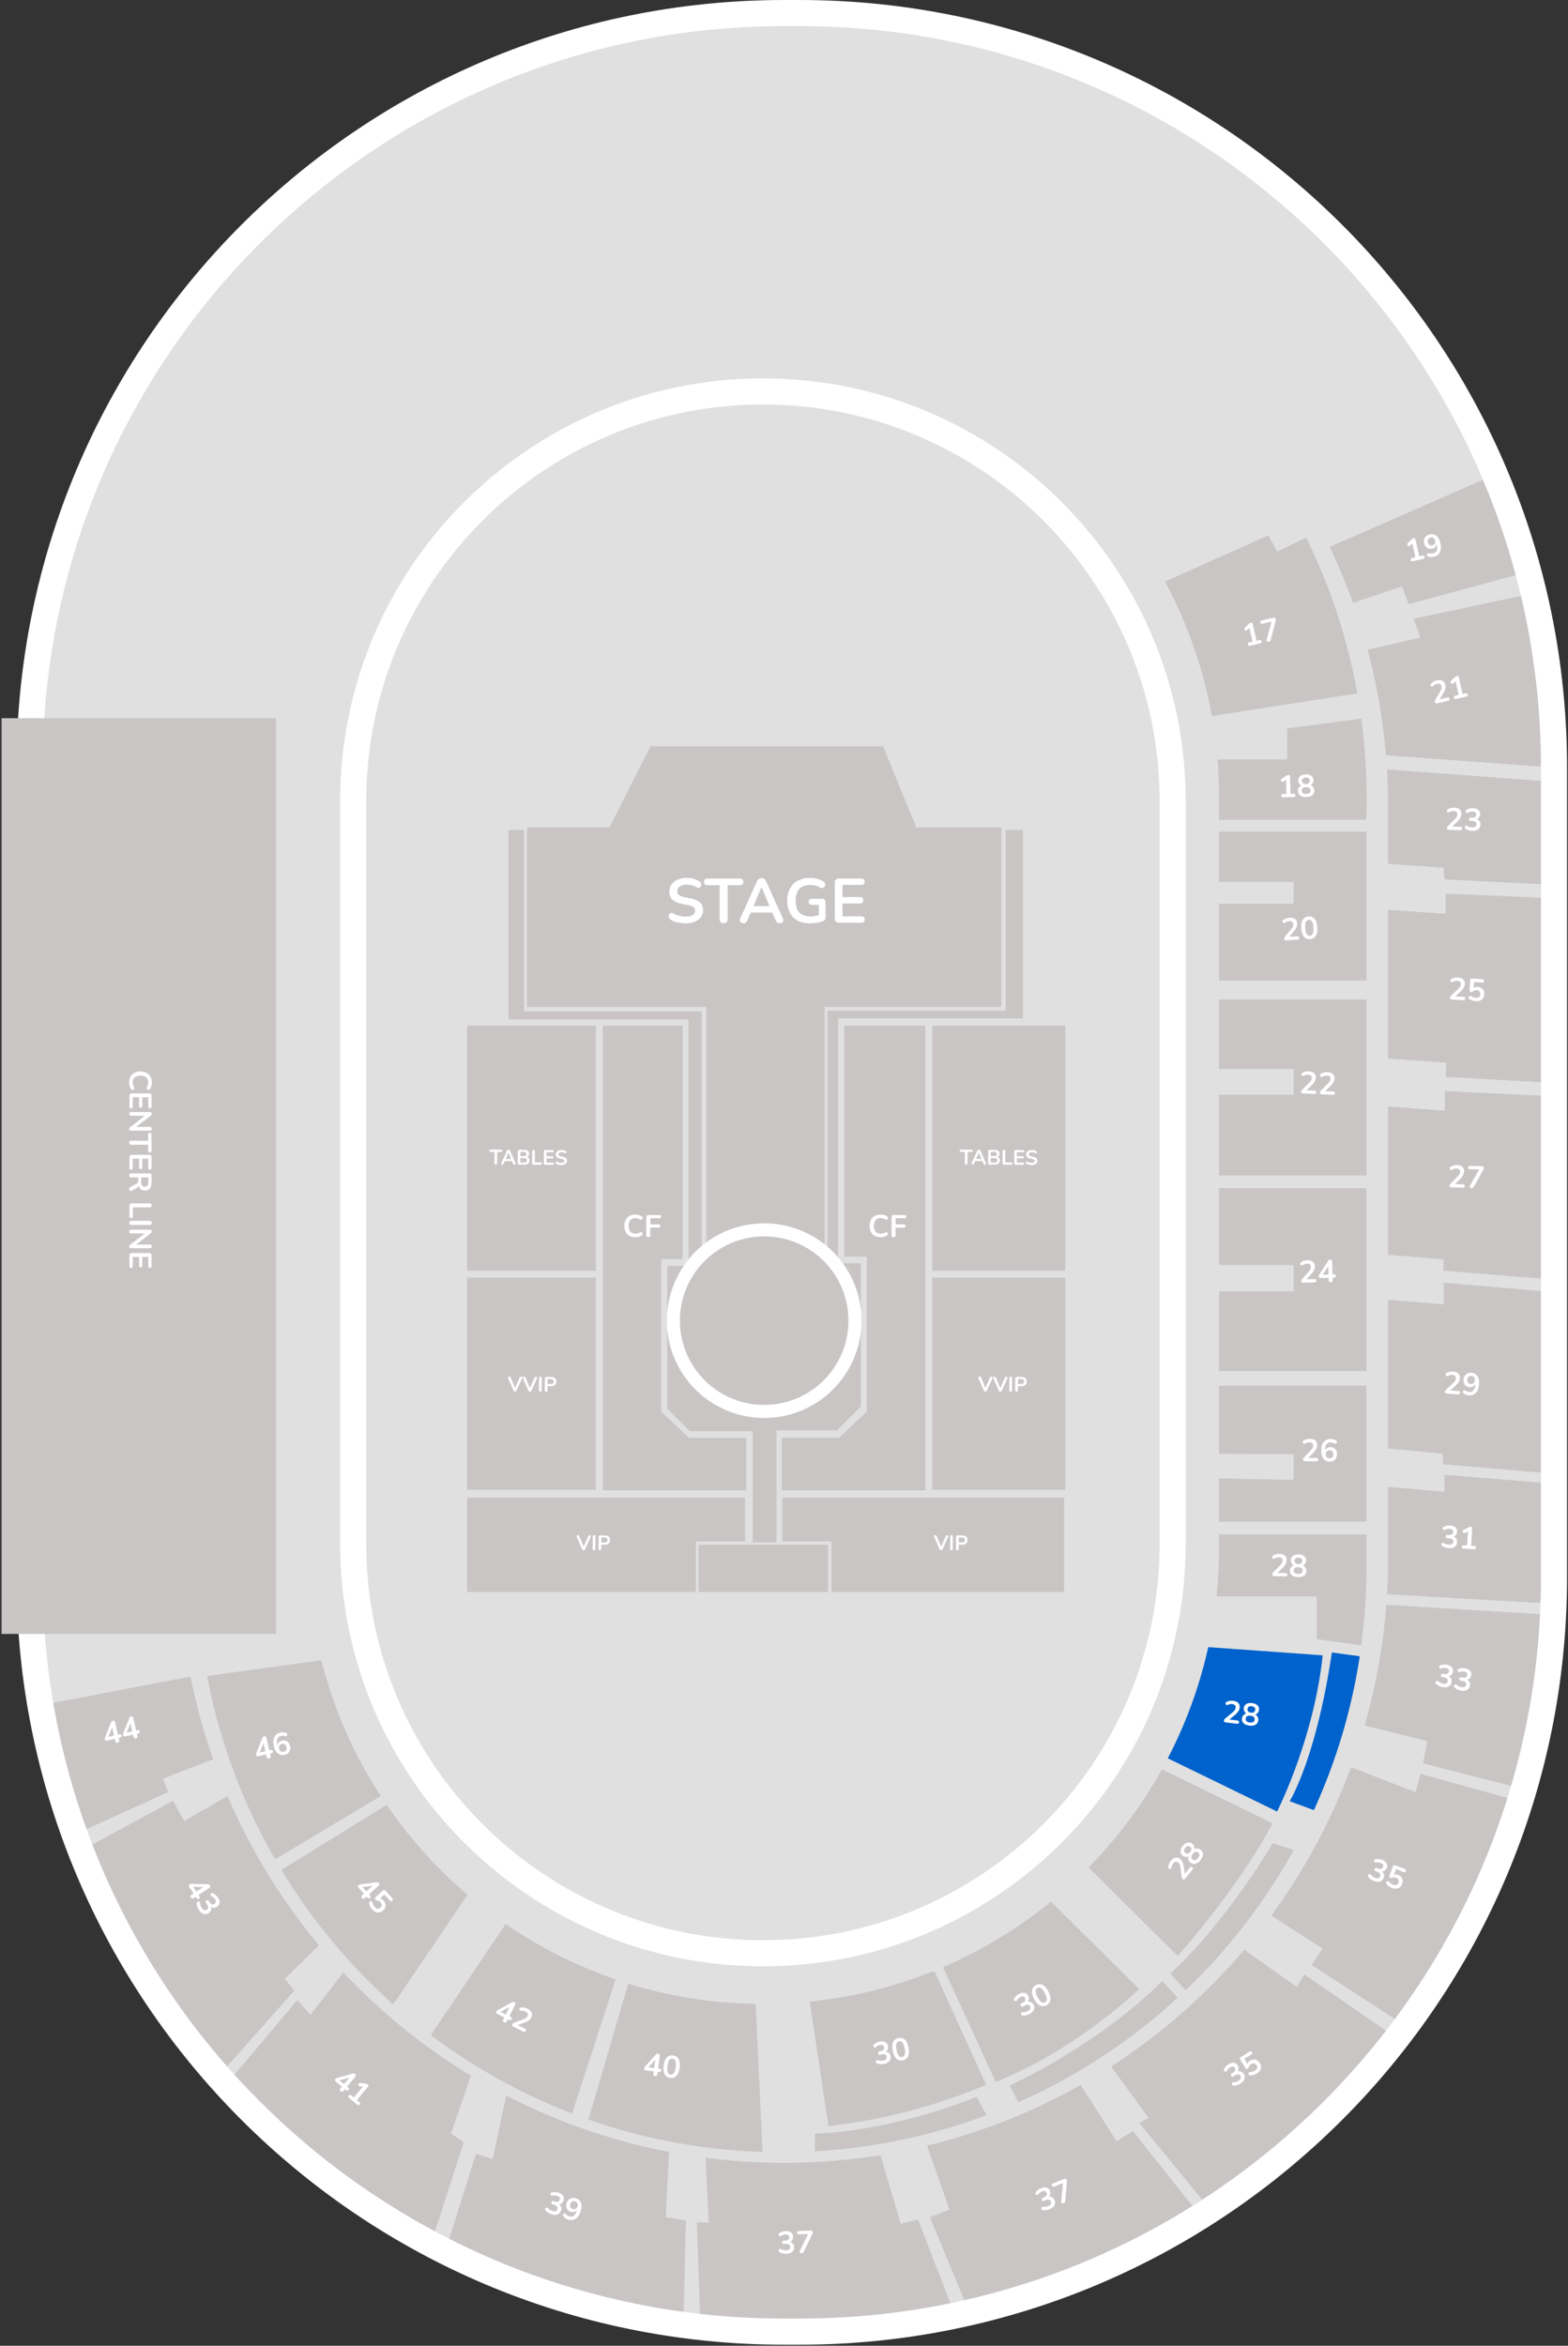 <svg width="601" height="899" viewBox="0 0 601 899" fill="none" xmlns="http://www.w3.org/2000/svg"><rect x="0" y="0" width="601" height="899" fill="#333333" stroke="none"/><g clip-path="url(#clip0_7488_192715)"><path d="M595.6 604.35v-310.1C595.6 134.5 466.14 5 306.39 5h-5.79C140.83 5 11.33 134.5 11.33 294.25v310.1c0 159.75 129.5 289.25 289.27 289.25h5.81c159.73 0 289.19-129.5 289.19-289.25zm-414.23 98.23a156.557 156.557 0 0 1-46-111.05V307.07a157.048 157.048 0 0 1 157.05-157.05 157.048 157.048 0 0 1 157.05 157.05v284.46a156.995 156.995 0 0 1-96.919 145.168A157.001 157.001 0 0 1 181.37 702.58z" fill="#E0E0E0"/><path d="M292.42 748.58a157.054 157.054 0 0 1-157-157.05V307.07a157.05 157.05 0 1 1 314.1 0v284.46a157.038 157.038 0 0 1-46.017 111.068A157.055 157.055 0 0 1 292.42 748.58z" fill="#E0E0E0"/><path d="M464.52 274.39a173.204 173.204 0 0 0-17.92-51.49l39.53-17.68 3.39 6.22 11.08-5.34a222.347 222.347 0 0 1 19.58 59.6l-55.66 8.69zm58.859 39.82h-56.1v-8.75c0-4.847-.196-9.647-.59-14.4h26.76V279.2l28.29-3.73a225.962 225.962 0 0 1 2 29.75v7.54c-.23.94-.36 1.45-.36 1.45zm.32 61.56h-56.42V346.4h28.6v-8.47h-28.6v-19.19h56.42v57.03zm0 74.73h-56.42v-30.86h28.6v-9.99h-28.6v-26.54h56.42v67.39zm0 74.91h-56.42v-30.49h28.6v-10.17h-28.6v-29.36h56.42v70.02zm0 57.72h-56.42v-16.47l28.6.54v-9.91l-28.6-.19v-26.04h56.42v52.07zm-1.959 47.38l-17-2.32v-16.38h-38.4v-.3c.627-6.057.94-12.141.94-18.23v-5.19h56.42v12.7a225.834 225.834 0 0 1-1.96 29.72z" fill="#C9C5C5"/><path d="M489.5 694.26l-41.9-20.4a173.57 173.57 0 0 0 15.51-42.6l43.86 3.14c-3.37 32.19-17.47 59.86-17.47 59.86zm14.1-.53l-9.27-3.42s10.13-16.25 16.16-57l10.69 1.45a222.327 222.327 0 0 1-17.58 58.97z" fill="#0062CC"/><path d="M451.38 749.6l-34.16-33.89a175.13 175.13 0 0 0 28.14-37.62l42.44 20.69c-13.71 25.71-36.42 50.82-36.42 50.82zm3.06 13.16l-5.84-6.38c21.83-20.18 39.25-50 39.25-50l8 2.68a225.021 225.021 0 0 1-41.41 53.7zm-72.841 35.12l-20.15-44a174.28 174.28 0 0 0 41.4-25.1l33.81 33.54c-28.2 25.96-55.06 35.56-55.06 35.56z" fill="#C9C5C5"/><path d="M390.32 805.7l-3.32-6.41c37.84-18.07 58.45-40.09 58.45-40.09l5.95 6.41a223.928 223.928 0 0 1-61.08 40.09zm-72.781 9.12l-7.17-47.72a173.504 173.504 0 0 0 46.31-11.24l1.52-.33 19.77 43.47a217.403 217.403 0 0 1-60.43 15.82z" fill="#C9C5C5"/><path d="M312.369 824.46v-6.72c31.71-1.32 61.93-14.12 61.93-14.12l3.85 7a222.618 222.618 0 0 1-65.78 13.84zm-20.139.23a223.081 223.081 0 0 1-66.63-12.41l15.23-52A174.395 174.395 0 0 0 289.6 768l2.63 56.69zm-72.97-14.75a223.53 223.53 0 0 1-54.08-30l28.64-42.51a174.21 174.21 0 0 0 42.11 21.18l-16.67 51.33zm-68.521-41.82a222.127 222.127 0 0 1-9.47-8.93 224.92 224.92 0 0 1-33.36-42.54l40.32-24.89a174.773 174.773 0 0 0 30.91 34.42l-28.4 41.94zm-45.279-55.61a222.423 222.423 0 0 1-26-70.16l43.69-6a174.07 174.07 0 0 0 22.74 52l-40.43 24.16zm431.919-487.84l-18.78 6.33a227.7 227.7 0 0 0-8.9-21.37l61-26.72a287.6 287.6 0 0 1 14.2 36.42l-44.94 12.13-2.58-6.79zm60.51 69.63l-66.65-4.9a229.29 229.29 0 0 0-7-40.35l20.17-4.65-2.49-7.25 45.38-9.64a291.287 291.287 0 0 1 10.59 66.79zm.26 44.86l-44.45-2.16-.34-4.47-21.28-1.53v-21.84c0-4.78-.143-9.527-.43-14.24l66.41 4.94c.06 2.28.09 4.567.09 6.86v32.44zm.001 75.98l-43.99-2.44.2-5.49-22.28-1.56v-56.93l22.03 1.55v-7.74l44.04 1.89v70.72zm0 75.43l-44.87-3.62.08-4.33-21.28-1.77v-56.72l21.78 1.56v-7.49l44.29 2.12v70.25zm0 74.44l-44.99-3.88-.18-4.04-20.9-2.01v-56.87l21.31 1.73v-8.28l44.76 3.8v69.55zm-.28 49.74l-66.2-3.82c.27-4.55.41-9.15.41-13.77v-27.32l21.62 1.94v-6.54l44.45 3.66v33c0 4.3-.093 8.584-.28 12.85zm-12.07 71.36l-40.34-10.37 1.7-8.48-24.07-6a231.33 231.33 0 0 0 8.3-46.17l66.25 4a290.33 290.33 0 0 1-11.84 67.02zm-46.08 90.94l-36.91-24 4.19-6.3-19.7-12.63a231.465 231.465 0 0 0 30.55-56.8l24.75 9.57 1.93-7 39.83 11a290.94 290.94 0 0 1-44.64 86.16zm-75.44 70.19l-27.58-33.61 3.59-1.94L425.92 792a232.66 232.66 0 0 0 51-44.72l20.2 14.28 2.79-4.85 36.26 25a292.996 292.996 0 0 1-71.89 65.53zm-92.681 39.05l-15.13-36.55 7.51-2.91-8.62-24.47a230.147 230.147 0 0 0 58.83-23.28l13.76 21.58 6.3-3.88 26.13 32.94a289.707 289.707 0 0 1-88.78 36.57zm-65.179 7.31a293.12 293.12 0 0 1-37.94-2.45l-1.34-39.48 4.52.14-1.17-24.81a234.574 234.574 0 0 0 66.94-1l7.78 26.26 6.64-1.55 14.26 36.8a292.733 292.733 0 0 1-59.69 6.09zm-44.521-3.37a289.768 289.768 0 0 1-90.49-29.68l11.07-35.06 6.42 2 5.15-24.34a230.13 230.13 0 0 0 62.34 21.58l-1.24 25 7.72 1.28-.97 39.22zm-95.99-32.64a292.782 292.782 0 0 1-65.78-49.44c-3.84-3.84-7.57-7.787-11.19-11.84l25.07-29.77 5 5.69 12.59-16.23c1.594 1.7 3.214 3.367 4.86 5a233.175 233.175 0 0 0 44 34.54l-7.64 22.18 4.92 3.22-11.83 36.65zM86.03 793a291.54 291.54 0 0 1-51.63-85.52l31.88-17.26 4.32 7.72 16.6-9.54a231.766 231.766 0 0 0 34.999 57.11l-13.09 12.88 3.65 4.5L86.029 793zm-53.91-91.57a290.138 290.138 0 0 1-13-48.53L73 642.57a230.828 230.828 0 0 0 8.66 31.65l-19.24 7.42 2 5.15-32.3 14.64z" fill="#C9C5C5"/><path d="M449.47 591.53V307.07c0-86.737-70.314-157.05-157.05-157.05-86.737 0-157.05 70.313-157.05 157.05v284.46c0 86.736 70.313 157.05 157.05 157.05 86.736 0 157.05-70.314 157.05-157.05z" stroke="#fff" stroke-width="10" stroke-miterlimit="10"/><path d="M537.379 224.67l-18.78 6.33a227.7 227.7 0 0 0-8.9-21.37l61-26.72a287.6 287.6 0 0 1 14.2 36.42l-44.94 12.13-2.58-6.79zm60.51 69.63l-66.65-4.9a229.29 229.29 0 0 0-7-40.35l20.17-4.65-2.49-7.25 45.38-9.64a291.287 291.287 0 0 1 10.59 66.79zm.26 44.86l-44.45-2.16-.34-4.47-21.28-1.53v-21.84c0-4.78-.143-9.527-.43-14.24l66.41 4.94c.06 2.28.09 4.567.09 6.86v32.44zm.001 75.98l-43.99-2.44.2-5.49-22.28-1.56v-56.93l22.03 1.55v-7.74l44.04 1.89v70.72zm0 75.43l-44.87-3.62.08-4.33-21.28-1.77v-56.72l21.78 1.56v-7.49l44.29 2.12v70.25zm0 74.44l-44.99-3.88-.18-4.04-20.9-2.01v-56.87l21.31 1.73v-8.28l44.76 3.8v69.55zm-.28 49.74l-66.2-3.82c.27-4.55.41-9.15.41-13.77v-27.32l21.62 1.94v-6.54l44.45 3.66v33c0 4.3-.093 8.584-.28 12.85zm-12.07 71.36l-40.34-10.37 1.7-8.48-24.07-6a231.33 231.33 0 0 0 8.3-46.17l66.25 4a290.33 290.33 0 0 1-11.84 67.02zM32.12 701.43a290.138 290.138 0 0 1-13-48.53L73 642.57a230.828 230.828 0 0 0 8.66 31.65l-19.24 7.42 2 5.15-32.3 14.64zm507.6 75.62l-36.91-24 4.19-6.3-19.7-12.63a231.465 231.465 0 0 0 30.55-56.8l24.75 9.57 1.93-7 39.83 11a290.94 290.94 0 0 1-44.64 86.16zM86.03 793a291.54 291.54 0 0 1-51.63-85.52l31.88-17.26 4.32 7.72 16.6-9.54a231.766 231.766 0 0 0 34.999 57.11l-13.09 12.88 3.65 4.5L86.029 793zm378.25 54.24l-27.58-33.61 3.59-1.94L425.92 792a232.66 232.66 0 0 0 51-44.72l20.2 14.28 2.79-4.85 36.26 25a292.996 292.996 0 0 1-71.89 65.53zm-298.371 10.35a292.782 292.782 0 0 1-65.78-49.44c-3.84-3.84-7.57-7.787-11.19-11.84l25.07-29.77 5 5.69 12.59-16.23c1.594 1.7 3.214 3.367 4.86 5a233.175 233.175 0 0 0 44 34.54l-7.64 22.18 4.92 3.22-11.83 36.65zm205.69 28.7l-15.13-36.55 7.51-2.91-8.62-24.47a230.147 230.147 0 0 0 58.83-23.28l13.76 21.58 6.3-3.88 26.13 32.94a289.707 289.707 0 0 1-88.78 36.57zm-109.7 3.94a289.768 289.768 0 0 1-90.49-29.68l11.07-35.06 6.42 2 5.15-24.34a230.13 230.13 0 0 0 62.34 21.58l-1.24 25 7.72 1.28-.97 39.22zm44.521 3.37a293.12 293.12 0 0 1-37.94-2.45l-1.34-39.48 4.52.14-1.17-24.81a234.574 234.574 0 0 0 66.94-1l7.78 26.26 6.64-1.55 14.26 36.8a292.733 292.733 0 0 1-59.69 6.09zm213.8-627.9l-55.7 8.69a173.204 173.204 0 0 0-17.92-51.49l39.53-17.68 3.39 6.22 11.08-5.34a222.354 222.354 0 0 1 19.62 59.6zm3.479 47.06c-.19.94-.32 1.45-.32 1.45h-56.1v-8.75c0-4.847-.196-9.647-.59-14.4h26.76V279.2l28.29-3.73a225.962 225.962 0 0 1 2 29.75l-.04 7.54zm0 63.01h-56.42V346.4h28.6v-8.47h-28.6v-19.19h56.42v57.03zm0 74.73h-56.42v-30.86h28.6v-9.99h-28.6v-26.54h56.42v67.39zm0 74.91h-56.42v-30.49h28.6v-10.17h-28.6v-29.36h56.42v70.02zm0 57.72h-56.42v-16.47l28.6.54v-9.91l-28.6-.19v-26.04h56.42v52.07zm-1.959 47.38l-17-2.32v-16.38h-38.4v-.3c.627-6.057.94-12.141.94-18.23v-5.19h56.42v12.7a225.834 225.834 0 0 1-1.96 29.72zm-416.28 82a222.423 222.423 0 0 1-26-70.16l43.69-6a174.07 174.07 0 0 0 22.74 52l-40.43 24.16zm45.279 55.61a222.127 222.127 0 0 1-9.47-8.93 224.92 224.92 0 0 1-33.36-42.54l40.32-24.89a174.773 174.773 0 0 0 30.91 34.42l-28.4 41.94zm68.521 41.82a223.53 223.53 0 0 1-54.08-30l28.64-42.51a174.21 174.21 0 0 0 42.11 21.18l-16.67 51.33zm72.97 14.75a223.081 223.081 0 0 1-66.63-12.41l15.23-52A174.395 174.395 0 0 0 289.6 768l2.63 56.69z" fill="#C9C5C5"/><path d="M595.64 604.35v-310.1C595.64 134.502 466.138 5 306.39 5h-5.81C140.831 5 11.33 134.502 11.33 294.25v310.1c0 159.748 129.501 289.25 289.25 289.25h5.81c159.748 0 289.25-129.502 289.25-289.25z" stroke="#fff" stroke-width="10" stroke-miterlimit="10"/><path d="M105.84 275.25v350.94H.6V275.25h105.24z" fill="#C9C5C5"/><path d="M541.483 215.088c-.202.047-.374.028-.515-.054a.67.67 0 0 1-.27-.429c-.046-.203-.026-.367.06-.493.093-.128.241-.214.444-.26l1.307-.298-1.305-5.73.723-.165-1.479 1.43a.69.69 0 0 1-.396.2.663.663 0 0 1-.364-.089.749.749 0 0 1-.249-.286.632.632 0 0 1-.062-.379.695.695 0 0 1 .229-.396l1.39-1.335c.134-.129.272-.242.413-.34a1.08 1.08 0 0 1 .408-.203.613.613 0 0 1 .44.047c.129.06.216.192.262.394l1.483 6.512 1.191-.271c.202-.047.369-.031.501.045.14.074.232.213.279.415.046.202.023.371-.069.507-.084.134-.227.223-.43.27l-3.991.908zm8.063-1.713a3.95 3.95 0 0 1-1.074.085 3.842 3.842 0 0 1-1.112-.25.557.557 0 0 1-.314-.248.727.727 0 0 1-.106-.356.728.728 0 0 1 .092-.352.508.508 0 0 1 .277-.235c.12-.052.263-.052.43 0 .3.095.574.147.821.156.248.01.488-.012.722-.066.451-.102.808-.294 1.072-.575.263-.281.425-.649.485-1.105.065-.465.028-1.009-.114-1.631l-.2-.875.141-.032c.034.401-.018.769-.154 1.103a2.095 2.095 0 0 1-.619.84 2.454 2.454 0 0 1-.988.459 2.447 2.447 0 0 1-1.337-.052 2.446 2.446 0 0 1-1.077-.737 2.997 2.997 0 0 1-.626-1.293c-.122-.537-.117-1.037.014-1.501a2.59 2.59 0 0 1 .748-1.189 2.815 2.815 0 0 1 1.33-.683c.685-.156 1.301-.129 1.848.082.547.211 1.015.595 1.404 1.153.387.55.679 1.257.876 2.121.159.7.219 1.341.18 1.923a3.908 3.908 0 0 1-.378 1.522 3.03 3.03 0 0 1-.926 1.107 3.702 3.702 0 0 1-1.415.629zm-.539-4.358a1.45 1.45 0 0 0 .693-.354c.188-.182.314-.399.379-.651.064-.26.062-.538-.005-.833a1.746 1.746 0 0 0-.356-.754 1.29 1.29 0 0 0-.621-.411 1.457 1.457 0 0 0-.778-.019c-.28.064-.511.182-.693.354a1.399 1.399 0 0 0-.382.64c-.065.252-.063.529.006.833a1.8 1.8 0 0 0 .355.754c.176.197.384.338.625.422.238.077.497.083.777.019zm1.81 60.512c-.249.056-.445.043-.586-.039-.136-.092-.228-.247-.278-.465a.804.804 0 0 1 .017-.409c.042-.14.113-.295.214-.465l1.776-3.032c.273-.455.453-.852.539-1.191.085-.346.092-.675.021-.986-.089-.389-.28-.656-.575-.802-.288-.147-.665-.168-1.131-.062-.265.061-.521.16-.767.298-.249.13-.489.316-.72.557-.119.125-.243.194-.371.207a.586.586 0 0 1-.349-.08.68.68 0 0 1-.247-.275.69.69 0 0 1-.073-.377.699.699 0 0 1 .203-.402 3.946 3.946 0 0 1 1.003-.768c.393-.213.8-.367 1.22-.462.592-.135 1.11-.159 1.555-.072a2.04 2.04 0 0 1 1.1.572c.288.294.488.686.599 1.177.075.326.093.658.055.994-.03.334-.118.685-.263 1.054a7.637 7.637 0 0 1-.597 1.204l-1.673 2.787-.091-.397 3.431-.782c.21-.047.381-.033.513.043.132.077.221.216.267.418.046.202.027.37-.057.504s-.231.225-.441.272l-4.294.979zm7.265-1.655c-.202.046-.374.028-.516-.055a.674.674 0 0 1-.269-.429c-.046-.203-.027-.367.059-.493.094-.127.242-.214.444-.26l1.307-.298-1.305-5.73.724-.164-1.479 1.429a.7.7 0 0 1-.396.201.672.672 0 0 1-.364-.089.77.77 0 0 1-.25-.287.631.631 0 0 1-.061-.379.69.69 0 0 1 .229-.396l1.389-1.335a3.45 3.45 0 0 1 .414-.34c.14-.105.276-.173.408-.203a.619.619 0 0 1 .44.047c.129.061.216.192.262.394l1.483 6.512 1.19-.271c.202-.046.37-.031.501.045.14.075.233.213.279.415.046.203.023.372-.069.507-.084.134-.227.224-.429.27l-3.991.909zm-2.755 50.165c-.255-.007-.441-.068-.557-.183-.109-.123-.16-.296-.154-.519a.801.801 0 0 1 .118-.392 2.17 2.17 0 0 1 .322-.398l2.474-2.496c.378-.372.65-.712.818-1.019a2.12 2.12 0 0 0 .265-.951c.011-.398-.108-.705-.358-.919-.242-.214-.602-.328-1.08-.341a2.865 2.865 0 0 0-.817.098 2.816 2.816 0 0 0-.836.36c-.146.092-.283.128-.41.109a.589.589 0 0 1-.319-.164.68.68 0 0 1-.17-.328.695.695 0 0 1 .022-.383.698.698 0 0 1 .296-.339 3.98 3.98 0 0 1 1.163-.495 4.836 4.836 0 0 1 1.297-.145c.606.017 1.114.122 1.524.317.41.195.718.47.924.827.205.357.302.786.288 1.289-.009.335-.074.66-.194.976a3.812 3.812 0 0 1-.517.956 7.55 7.55 0 0 1-.877 1.018l-2.313 2.284.011-.407 3.517.096c.216.005.378.062.487.168.109.107.16.264.155.471-.006.208-.066.366-.181.474-.115.109-.28.16-.495.155l-4.403-.119zm9.001.363a5.734 5.734 0 0 1-1.335-.204 3.861 3.861 0 0 1-1.195-.535.802.802 0 0 1-.313-.368.659.659 0 0 1-.038-.384.683.683 0 0 1 .188-.318.608.608 0 0 1 .352-.146.813.813 0 0 1 .463.12c.323.184.634.32.935.408.301.08.611.125.93.133.351.01.648-.03.89-.119.241-.09.425-.228.55-.416.132-.188.202-.418.21-.689.011-.399-.117-.698-.383-.896-.258-.207-.642-.317-1.152-.331l-.766-.021c-.223-.006-.393-.066-.51-.181-.109-.115-.16-.272-.155-.471.005-.2.065-.354.18-.462.123-.109.296-.16.519-.154l.622.017c.303.008.564-.033.782-.123.218-.097.389-.236.514-.417.125-.18.19-.402.197-.665.01-.367-.106-.649-.348-.847-.234-.198-.582-.303-1.045-.316a3.154 3.154 0 0 0-.84.085 3.284 3.284 0 0 0-.86.348.645.645 0 0 1-.421.096.536.536 0 0 1-.319-.164.684.684 0 0 1-.171-.316.629.629 0 0 1 .034-.382.689.689 0 0 1 .309-.339 3.964 3.964 0 0 1 1.15-.472 4.606 4.606 0 0 1 1.285-.144c.582.015 1.078.121 1.488.315.41.187.718.451.924.791.215.333.316.735.303 1.206-.009.335-.081.64-.216.916a1.983 1.983 0 0 1-.558.679 2.056 2.056 0 0 1-.848.384l.004-.143c.571.111 1.012.362 1.32.754.309.383.456.858.441 1.425-.014.494-.149.921-.406 1.282-.257.36-.616.633-1.076.821-.46.179-1.005.26-1.635.243zm-7.86 64.668c-.255-.014-.439-.08-.552-.199-.105-.125-.151-.3-.139-.523a.798.798 0 0 1 .13-.388 2.06 2.06 0 0 1 .333-.389l2.544-2.424c.388-.362.67-.694.846-.996.177-.309.275-.624.293-.942.022-.399-.089-.709-.332-.93-.236-.221-.593-.344-1.071-.371-.27-.015-.543.01-.819.074a2.835 2.835 0 0 0-.846.337c-.148.088-.286.12-.412.097a.596.596 0 0 1-.315-.173.693.693 0 0 1-.161-.333.693.693 0 0 1 .033-.382.7.7 0 0 1 .306-.33 3.982 3.982 0 0 1 1.177-.462c.437-.096.87-.132 1.3-.108.606.034 1.111.154 1.515.36.404.206.704.491.899.853.196.363.28.795.252 1.297a2.964 2.964 0 0 1-.222.97 3.822 3.822 0 0 1-.544.941 7.474 7.474 0 0 1-.906.992l-2.377 2.218.023-.407 3.513.196c.215.012.376.072.481.182.106.11.153.268.142.476-.012.207-.076.363-.194.468-.118.106-.284.152-.499.14l-4.398-.244zm9.226.633a5.295 5.295 0 0 1-1.281-.239 4.21 4.21 0 0 1-1.179-.581.778.778 0 0 1-.292-.352.758.758 0 0 1-.014-.397.695.695 0 0 1 .198-.324.567.567 0 0 1 .344-.149.747.747 0 0 1 .436.132c.286.184.577.328.875.432.298.105.618.167.961.186.334.018.625-.025.87-.132.246-.106.438-.263.578-.471.139-.208.217-.455.233-.742.025-.446-.091-.812-.347-1.098-.255-.294-.618-.454-1.088-.48a2.15 2.15 0 0 0-.748.09 2.037 2.037 0 0 0-.729.391c-.075.06-.17.118-.285.176a.804.804 0 0 1-.364.064c-.199-.012-.347-.072-.445-.181-.098-.109-.142-.256-.131-.439l.217-3.907c.012-.216.077-.376.194-.481.127-.113.297-.163.512-.151l3.932.218c.215.012.375.077.48.195.114.11.165.269.154.476-.011.199-.08.351-.205.456-.118.105-.285.152-.5.14l-3.107-.173-.148 2.677-.395-.022c.223-.267.51-.467.861-.6a2.75 2.75 0 0 1 1.136-.164c.533.03.989.171 1.366.423.386.246.676.577.868.996.201.41.287.883.257 1.416-.031.55-.181 1.029-.452 1.438-.27.4-.642.707-1.118.92-.467.206-1.015.292-1.644.257zm-9.354 71.339c-.256-.008-.441-.069-.558-.184-.108-.123-.159-.296-.152-.52a.799.799 0 0 1 .119-.391 2.18 2.18 0 0 1 .323-.398l2.481-2.489c.378-.372.651-.711.82-1.017a2.13 2.13 0 0 0 .268-.95c.011-.399-.107-.706-.356-.921-.241-.214-.601-.329-1.08-.343a2.866 2.866 0 0 0-.817.096 2.808 2.808 0 0 0-.836.358c-.147.092-.284.127-.411.108a.591.591 0 0 1-.318-.165.7.7 0 0 1-.147-.711.702.702 0 0 1 .298-.339 3.957 3.957 0 0 1 1.164-.492 4.79 4.79 0 0 1 1.297-.141c.606.018 1.114.125 1.523.32.409.196.717.473.921.83.205.357.3.787.286 1.289-.01.335-.076.661-.197.976a3.817 3.817 0 0 1-.519.955 7.584 7.584 0 0 1-.88 1.016l-2.319 2.278.012-.407 3.517.104c.216.006.378.063.486.17.109.107.16.264.154.472-.006.207-.067.365-.182.473-.115.109-.28.16-.495.153l-4.402-.13zm7.636.322a.753.753 0 0 1-.45-.145.522.522 0 0 1-.205-.354c-.02-.152.021-.318.122-.499l3.814-6.688-.015.526-3.876-.114c-.216-.007-.382-.067-.498-.183-.108-.115-.16-.272-.154-.471.006-.208.067-.365.182-.474.123-.108.292-.159.507-.152l4.63.137a.796.796 0 0 1 .521.183c.133.115.196.277.19.484a1.39 1.39 0 0 1-.086.465 3.637 3.637 0 0 1-.204.413l-3.589 6.395a.865.865 0 0 1-.359.373 1.04 1.04 0 0 1-.53.104zm-9.459 78.714c-.255-.016-.438-.084-.55-.204-.104-.126-.148-.301-.134-.524a.8.8 0 0 1 .134-.387c.08-.123.192-.251.337-.386l2.568-2.398c.391-.358.677-.687.856-.987.181-.308.281-.621.302-.94.026-.398-.081-.709-.323-.933-.233-.223-.588-.35-1.066-.381a2.858 2.858 0 0 0-.82.066 2.837 2.837 0 0 0-.849.328c-.15.086-.288.117-.414.093a.588.588 0 0 1-.312-.177.675.675 0 0 1-.158-.334.69.69 0 0 1 .037-.381.7.7 0 0 1 .309-.328 3.996 3.996 0 0 1 1.181-.45 4.832 4.832 0 0 1 1.302-.095c.605.04 1.108.165 1.51.375.402.211.699.498.891.862.192.365.272.798.239 1.299a2.936 2.936 0 0 1-.232.969 3.808 3.808 0 0 1-.553.935c-.236.312-.541.64-.916.983l-2.399 2.194.027-.406 3.511.23c.215.014.375.077.48.188.104.11.15.269.136.476-.013.207-.08.363-.198.467-.119.104-.286.149-.501.135l-4.395-.289zm8.491.678a3.945 3.945 0 0 1-1.053-.225 3.82 3.82 0 0 1-.995-.557.558.558 0 0 1-.23-.327.732.732 0 0 1 0-.372.735.735 0 0 1 .188-.311.515.515 0 0 1 .334-.147c.129-.015.266.026.412.123.26.177.507.306.742.385.235.079.471.127.71.143.462.03.859-.052 1.192-.246.332-.194.592-.501.78-.92.196-.427.315-.959.356-1.596l.059-.896.144.01a2.344 2.344 0 0 1-.463 1.013c-.226.281-.504.49-.833.629-.328.13-.687.182-1.077.157a2.446 2.446 0 0 1-1.267-.431 2.443 2.443 0 0 1-.822-1.014 3 3 0 0 1-.23-1.418c.036-.549.183-1.027.442-1.434a2.57 2.57 0 0 1 1.056-.926c.438-.22.928-.311 1.469-.276.701.046 1.283.248 1.748.607.464.358.803.86 1.016 1.506.214.637.292 1.398.234 2.282-.047.716-.172 1.348-.376 1.894-.195.539-.461.99-.796 1.351a3.023 3.023 0 0 1-1.204.797c-.459.17-.971.236-1.536.199zm.728-4.33c.286.019.541-.029.765-.142.231-.121.415-.292.549-.516.135-.231.213-.497.233-.8.02-.31-.022-.585-.126-.824a1.294 1.294 0 0 0-.478-.571 1.461 1.461 0 0 0-.74-.24 1.45 1.45 0 0 0-.765.141 1.41 1.41 0 0 0-.549.504c-.135.223-.212.49-.232.8-.02.303.022.578.125.824.113.24.272.434.478.583.206.142.453.222.74.241zm-8.432 62.874a5.68 5.68 0 0 1-1.328-.246 3.865 3.865 0 0 1-1.177-.573.803.803 0 0 1-.301-.377.657.657 0 0 1-.026-.386.698.698 0 0 1 .198-.312.6.6 0 0 1 .356-.134.813.813 0 0 1 .46.134 4.3 4.3 0 0 0 .921.438c.298.09.607.144.926.163.35.02.648-.01.892-.092.245-.081.432-.214.563-.398.139-.184.216-.411.232-.682.024-.398-.095-.701-.354-.908-.251-.214-.632-.337-1.141-.367l-.765-.045c-.223-.013-.391-.079-.504-.197-.105-.118-.152-.277-.14-.476.012-.199.077-.351.195-.456.126-.105.3-.15.523-.137l.622.036c.302.018.564-.014.785-.097.221-.091.397-.225.527-.401.13-.176.203-.395.218-.658.022-.367-.085-.653-.321-.858-.227-.206-.572-.322-1.034-.349a3.197 3.197 0 0 0-.843.058 3.302 3.302 0 0 0-.87.321.655.655 0 0 1-.424.083.543.543 0 0 1-.314-.175.689.689 0 0 1-.161-.321.63.63 0 0 1 .047-.381.687.687 0 0 1 .319-.329 3.94 3.94 0 0 1 1.164-.435 4.63 4.63 0 0 1 1.289-.104c.582.035 1.074.155 1.477.363.404.2.704.473.899.82.204.34.292.745.265 1.215-.02.334-.102.637-.246.908a1.988 1.988 0 0 1-.578.662 2.07 2.07 0 0 1-.86.357l.008-.144c.568.13 1 .395 1.296.796.296.393.428.872.395 1.438-.029.494-.178.917-.446 1.268-.269.352-.636.614-1.102.787-.465.164-1.012.228-1.642.191zm5.618.211c-.207-.013-.367-.078-.48-.196a.675.675 0 0 1-.139-.488c.012-.207.077-.359.195-.456.125-.097.292-.139.499-.127l1.338.079.345-5.866.741.043-1.819.96a.69.69 0 0 1-.436.082.665.665 0 0 1-.325-.186.77.77 0 0 1-.16-.346.626.626 0 0 1 .047-.38.693.693 0 0 1 .33-.317l1.707-.894c.165-.087.329-.157.492-.211.164-.062.313-.09.449-.082.167.01.303.066.409.168.107.095.154.245.142.452l-.393 6.667 1.219.072c.207.012.363.073.469.183.113.111.164.27.151.477-.012.207-.081.363-.207.467-.118.105-.281.151-.488.139l-4.086-.24zm-8.032 53.037a5.693 5.693 0 0 1-1.285-.418 3.843 3.843 0 0 1-1.092-.722.813.813 0 0 1-.25-.413.658.658 0 0 1 .026-.385.675.675 0 0 1 .237-.284.605.605 0 0 1 .37-.087c.144.011.29.076.438.194.288.234.574.419.857.555a4.1 4.1 0 0 0 .896.282c.345.066.644.075.897.026s.456-.156.61-.321c.162-.164.268-.379.319-.646.076-.391-.002-.707-.232-.946-.221-.246-.582-.417-1.084-.513l-.752-.145c-.219-.042-.377-.13-.473-.262-.089-.131-.114-.294-.077-.49.038-.196.122-.338.253-.427.139-.087.318-.109.537-.067l.611.118c.298.057.562.059.791.006.231-.062.423-.171.575-.329a1.2 1.2 0 0 0 .303-.624c.069-.36.001-.658-.206-.893-.199-.233-.525-.393-.98-.481a3.194 3.194 0 0 0-.843-.052 3.234 3.234 0 0 0-.904.204.646.646 0 0 1-.432.026.541.541 0 0 1-.288-.214.637.637 0 0 1-.022-.711.688.688 0 0 1 .36-.284 3.987 3.987 0 0 1 1.211-.279c.43-.039.861-.017 1.292.066.572.11 1.044.294 1.417.553.374.251.635.561.783.931.158.363.192.776.103 1.238a2.188 2.188 0 0 1-.362.869 1.979 1.979 0 0 1-1.559.821l.027-.141c.546.203.939.522 1.18.959.243.428.311.921.204 1.477-.094.486-.297.885-.609 1.199-.312.314-.71.526-1.195.636-.483.102-1.033.093-1.652-.026zm7.047 1.356a5.693 5.693 0 0 1-1.285-.418 3.864 3.864 0 0 1-1.092-.722.813.813 0 0 1-.25-.413.662.662 0 0 1 .026-.386.678.678 0 0 1 .237-.283.605.605 0 0 1 .37-.087c.144.011.29.076.438.194a4.4 4.4 0 0 0 .856.555c.285.127.583.221.897.282.345.066.644.075.897.026s.456-.156.61-.321c.162-.164.268-.379.319-.646.076-.392-.002-.707-.232-.946-.221-.246-.582-.417-1.084-.514l-.752-.144c-.219-.042-.377-.13-.473-.262-.089-.131-.114-.294-.077-.49.038-.196.122-.338.253-.427.139-.087.318-.109.537-.067l.611.118c.298.057.562.059.791.006.231-.062.423-.171.575-.329a1.2 1.2 0 0 0 .303-.624c.069-.36.001-.658-.206-.893-.199-.233-.525-.393-.98-.481a3.194 3.194 0 0 0-.843-.052 3.234 3.234 0 0 0-.904.204.646.646 0 0 1-.432.026.538.538 0 0 1-.288-.214.635.635 0 0 1-.022-.711.688.688 0 0 1 .36-.284 3.958 3.958 0 0 1 1.211-.279c.43-.039.861-.017 1.292.066.572.11 1.044.294 1.417.553.374.251.635.561.783.931.158.363.192.776.103 1.238a2.188 2.188 0 0 1-.362.869 1.979 1.979 0 0 1-1.559.821l.027-.141c.546.203.939.522 1.18.959.243.428.311.921.204 1.477-.094.486-.297.885-.609 1.199-.312.314-.71.526-1.195.636-.483.102-1.033.093-1.652-.026zm-33.31 72.986a5.705 5.705 0 0 1-1.191-.638 3.839 3.839 0 0 1-.948-.903.807.807 0 0 1-.172-.451.647.647 0 0 1 .093-.375.672.672 0 0 1 .283-.237.608.608 0 0 1 .38-.02c.14.036.272.126.397.268.242.281.491.513.745.697.257.176.535.321.832.435.328.127.621.188.879.185a1.09 1.09 0 0 0 .657-.209 1.22 1.22 0 0 0 .428-.579c.143-.373.123-.697-.062-.973-.174-.281-.499-.513-.976-.696l-.715-.275c-.208-.08-.348-.194-.42-.341-.064-.145-.06-.31.012-.496.071-.186.179-.312.324-.376.151-.061.332-.051.54.029l.581.223c.283.109.542.158.778.146.238-.02.446-.094.623-.222a1.2 1.2 0 0 0 .409-.561c.131-.342.116-.648-.046-.915-.154-.265-.448-.48-.88-.646a3.189 3.189 0 0 0-.82-.201 3.298 3.298 0 0 0-.926.041.644.644 0 0 1-.43-.05.537.537 0 0 1-.246-.261.676.676 0 0 1-.055-.355.636.636 0 0 1 .159-.349.69.69 0 0 1 .404-.216 3.955 3.955 0 0 1 1.242-.061c.43.037.85.135 1.26.293.543.209.976.473 1.297.794.324.313.527.664.607 1.054.091.386.052.798-.117 1.238-.12.312-.29.576-.51.791a1.984 1.984 0 0 1-1.679.533l.051-.134c.502.296.833.68.993 1.152.163.464.143.961-.06 1.49-.178.461-.448.819-.811 1.073-.362.253-.792.392-1.288.415-.493.015-1.034-.091-1.622-.317zm6.921 2.663a5.205 5.205 0 0 1-1.146-.62 4.19 4.19 0 0 1-.944-.915.778.778 0 0 1-.17-.424.748.748 0 0 1 .109-.382.678.678 0 0 1 .287-.248.563.563 0 0 1 .373-.036c.133.034.258.12.375.26.215.262.449.489.7.679.252.191.537.348.858.471.312.121.602.168.868.142.267-.025.498-.116.695-.271.196-.155.346-.367.449-.635.161-.417.163-.801.007-1.151-.153-.358-.449-.622-.888-.791a2.13 2.13 0 0 0-.74-.144 2.036 2.036 0 0 0-.814.149 1.66 1.66 0 0 1-.325.08.788.788 0 0 1-.365-.051c-.187-.072-.309-.175-.369-.309s-.056-.286.01-.458l1.405-3.652c.077-.201.188-.334.333-.398.154-.069.332-.064.533.013l3.675 1.414c.201.078.334.188.398.333.074.14.074.306 0 .5-.072.186-.184.31-.335.371-.145.064-.317.058-.519-.02l-2.904-1.117-.962 2.502-.369-.142a2.023 2.023 0 0 1 1.003-.307c.374-.018.752.046 1.131.192.499.192.89.466 1.171.823.292.351.466.756.521 1.213.065.453.002.928-.19 1.427-.198.514-.488.924-.871 1.23-.38.298-.829.476-1.346.533-.508.053-1.056-.034-1.644-.261zm-58.138 74.97a5.676 5.676 0 0 1-1.23.559 3.827 3.827 0 0 1-1.293.205.8.8 0 0 1-.463-.137.655.655 0 0 1-.242-.301.684.684 0 0 1-.016-.369.604.604 0 0 1 .214-.314.814.814 0 0 1 .454-.153 4.353 4.353 0 0 0 1.006-.169c.296-.097.58-.23.852-.397.299-.184.526-.379.679-.586.154-.207.232-.423.234-.649a1.229 1.229 0 0 0-.201-.692c-.209-.34-.479-.52-.81-.541-.329-.032-.711.085-1.146.353l-.652.401c-.191.117-.366.159-.526.127-.154-.037-.283-.14-.388-.31-.104-.17-.138-.332-.101-.486.043-.158.16-.295.35-.412l.531-.326a1.91 1.91 0 0 0 .587-.529 1.22 1.22 0 0 0 .203-.631 1.2 1.2 0 0 0-.198-.665c-.192-.312-.444-.486-.755-.519-.304-.038-.653.064-1.048.307-.251.154-.47.331-.657.53a3.284 3.284 0 0 0-.53.761.645.645 0 0 1-.3.311.54.54 0 0 1-.357.037.684.684 0 0 1-.316-.171.63.63 0 0 1-.18-.339.69.69 0 0 1 .073-.453c.176-.369.411-.711.706-1.023a4.59 4.59 0 0 1 .997-.824c.496-.305.969-.488 1.418-.548.446-.068.848-.016 1.207.157.362.162.666.443.912.844.176.286.282.581.32.886a1.991 1.991 0 0 1-.596 1.658l-.076-.122c.54-.219 1.046-.249 1.518-.09.469.152.851.47 1.148.952.259.422.379.854.36 1.296-.018.442-.169.867-.452 1.275-.287.402-.699.767-1.236 1.097zm6.318-3.883c-.361.222-.757.4-1.189.534-.433.135-.866.2-1.3.195a.765.765 0 0 1-.44-.123.755.755 0 0 1-.238-.317.682.682 0 0 1-.022-.38.554.554 0 0 1 .198-.318.737.737 0 0 1 .433-.14c.339-.012.661-.06.965-.144.305-.084.603-.216.895-.395.286-.176.499-.377.64-.605.142-.227.21-.466.206-.716a1.457 1.457 0 0 0-.231-.743c-.234-.38-.538-.615-.911-.704-.377-.096-.767-.021-1.168.226-.217.133-.405.3-.563.5a2.047 2.047 0 0 0-.376.737 1.611 1.611 0 0 1-.134.307.794.794 0 0 1-.262.26c-.17.104-.326.139-.469.105-.143-.034-.262-.129-.358-.285l-2.05-3.334c-.112-.184-.15-.353-.114-.506.04-.165.151-.304.335-.416l3.354-2.062c.184-.113.352-.151.506-.114.156.025.289.127.397.303.105.17.135.334.092.492-.037.154-.147.287-.331.4l-2.651 1.629 1.404 2.284-.336.207c.03-.347.152-.674.365-.983.213-.309.492-.57.839-.783.456-.28.91-.424 1.365-.431.457-.019.883.089 1.28.323.399.223.739.562 1.019 1.017.288.469.437.949.448 1.438.007.483-.125.948-.394 1.394-.266.436-.667.818-1.204 1.148zm-79.399 52a5.685 5.685 0 0 1-1.301.362 3.86 3.86 0 0 1-1.309.003.818.818 0 0 1-.437-.207.66.66 0 0 1-.191-.335.668.668 0 0 1 .041-.367.602.602 0 0 1 .26-.278.809.809 0 0 1 .472-.08c.37.035.71.032 1.02-.012a4.02 4.02 0 0 0 .903-.26c.324-.136.578-.294.762-.474.184-.181.294-.383.33-.605a1.23 1.23 0 0 0-.09-.715c-.154-.368-.393-.588-.717-.66-.32-.082-.716-.025-1.187.172l-.707.295c-.206.086-.386.101-.539.044-.146-.06-.258-.182-.335-.366-.077-.184-.085-.349-.025-.496.067-.149.204-.266.41-.353l.574-.24c.28-.116.501-.261.663-.432.159-.179.258-.376.297-.591.04-.216.009-.445-.092-.688-.142-.339-.364-.549-.666-.63-.294-.084-.655-.037-1.082.141a3.178 3.178 0 0 0-.732.423c-.211.157-.424.38-.641.67a.642.642 0 0 1-.345.26.53.53 0 0 1-.358-.019.672.672 0 0 1-.285-.217.632.632 0 0 1-.126-.363.687.687 0 0 1 .142-.436c.231-.338.516-.639.855-.902a4.61 4.61 0 0 1 1.113-.659c.537-.225 1.033-.332 1.486-.323.451.002.84.116 1.168.342.332.216.589.541.771.975.129.309.188.617.178.924-.013.3-.089.583-.229.848-.14.266-.345.499-.616.699l-.055-.133c.567-.133 1.071-.084 1.513.146.439.223.768.596.987 1.119.19.456.242.901.156 1.335-.087.434-.302.831-.644 1.19-.346.352-.81.65-1.392.893zm5.354-2.263a.748.748 0 0 1-.471.054.522.522 0 0 1-.332-.237c-.081-.131-.112-.299-.095-.506l.714-7.666.203.486-3.578 1.495c-.199.083-.375.097-.528.04-.146-.06-.258-.182-.335-.366-.08-.192-.09-.361-.03-.507.068-.149.201-.265.399-.348l4.274-1.786a.805.805 0 0 1 .55-.049c.169.051.293.172.373.364.067.162.105.314.113.458.006.136 0 .29-.015.46l-.63 7.307a.856.856 0 0 1-.173.487 1.028 1.028 0 0 1-.439.314zm-106.286 19.355a5.636 5.636 0 0 1-1.345-.126 3.842 3.842 0 0 1-1.224-.465.807.807 0 0 1-.334-.348.66.66 0 0 1-.06-.382.68.68 0 0 1 .17-.328.609.609 0 0 1 .342-.167c.143-.02.3.011.47.094.332.165.651.283.957.353.305.062.617.089.936.079.351-.011.645-.068.881-.171.236-.103.411-.253.525-.448.121-.195.178-.428.17-.699-.013-.399-.157-.69-.435-.873-.269-.191-.659-.279-1.169-.263l-.766.024c-.223.007-.396-.044-.519-.152-.115-.108-.176-.262-.182-.461-.007-.199.044-.357.153-.472.116-.115.286-.176.509-.183l.622-.02c.303-.009.561-.065.773-.167.212-.111.375-.259.489-.447a1.2 1.2 0 0 0 .159-.675c-.012-.367-.144-.642-.397-.826-.245-.184-.599-.269-1.062-.254a3.163 3.163 0 0 0-.834.133 3.31 3.31 0 0 0-.838.398.646.646 0 0 1-.415.12.54.54 0 0 1-.328-.145.688.688 0 0 1-.189-.306.628.628 0 0 1 .012-.383.688.688 0 0 1 .288-.356 3.94 3.94 0 0 1 1.121-.538 4.558 4.558 0 0 1 1.275-.219c.582-.018 1.083.058 1.504.228.42.163.743.408.968.737.234.32.358.715.372 1.185.011.335-.043.644-.162.928-.12.275-.292.511-.517.71-.225.199-.5.343-.825.433l-.004-.144c.577.078 1.031.303 1.362.676.33.365.505.831.522 1.397.015.495-.095.929-.331 1.304-.235.374-.578.668-1.026.882-.449.205-.988.318-1.618.337zm5.808-.204a.745.745 0 0 1-.458-.118.518.518 0 0 1-.226-.34c-.029-.151.002-.319.092-.506l3.401-6.906.017.526-3.876.12c-.215.007-.385-.044-.508-.152-.115-.108-.176-.262-.182-.461-.006-.207.045-.369.153-.484.116-.115.282-.176.497-.183l4.63-.144a.801.801 0 0 1 .531.152c.139.107.212.264.218.472.006.175-.013.331-.057.469a3.72 3.72 0 0 1-.178.424l-3.196 6.601a.86.86 0 0 1-.335.394 1.031 1.031 0 0 1-.523.136zm-95.841-14.942a5.758 5.758 0 0 1-1.224-.571 3.836 3.836 0 0 1-.997-.849.806.806 0 0 1-.198-.441.665.665 0 0 1 .072-.379.679.679 0 0 1 .27-.252.601.601 0 0 1 .378-.042.81.81 0 0 1 .411.246c.258.267.519.485.783.654.267.161.552.291.856.388.334.108.63.153.887.135.257-.018.472-.099.644-.245.181-.143.312-.344.395-.602.123-.38.084-.702-.115-.968-.19-.27-.528-.484-1.014-.64l-.729-.235c-.213-.069-.359-.174-.438-.317-.073-.141-.078-.306-.017-.496s.162-.321.303-.393c.148-.069.328-.07.541-.002l.592.191c.289.093.55.127.785.102a1.21 1.21 0 0 0 .61-.256c.17-.138.296-.333.377-.583.112-.35.08-.653-.097-.911-.169-.256-.474-.455-.914-.597a3.22 3.22 0 0 0-.831-.154 3.305 3.305 0 0 0-.922.093.652.652 0 0 1-.432-.026.539.539 0 0 1-.26-.247.67.67 0 0 1-.075-.351.619.619 0 0 1 .14-.357.683.683 0 0 1 .391-.239 3.93 3.93 0 0 1 1.236-.13c.432.013.856.087 1.274.221.555.179 1.001.419 1.34.721.341.294.563.634.665 1.019.112.38.097.794-.048 1.242a2.173 2.173 0 0 1-.464.818 1.993 1.993 0 0 1-.726.496 2.065 2.065 0 0 1-.922.131l.044-.137c.517.267.869.632 1.056 1.094.189.455.196.952.023 1.491-.152.471-.402.843-.75 1.117-.347.273-.768.435-1.263.486-.491.043-1.037-.032-1.637-.225zm6.364 2.048a3.892 3.892 0 0 1-.966-.474 3.83 3.83 0 0 1-.83-.783.56.56 0 0 1-.144-.373.751.751 0 0 1 .091-.36.748.748 0 0 1 .259-.257.512.512 0 0 1 .359-.06c.129.016.252.089.369.219.21.236.418.42.627.554.208.134.426.238.654.311.44.142.846.16 1.215.052.37-.107.697-.341.981-.702.294-.367.539-.854.734-1.461l.276-.855.136.044a2.335 2.335 0 0 1-.695.87 2.093 2.093 0 0 1-.961.408c-.35.046-.711.009-1.083-.11a2.446 2.446 0 0 1-1.124-.727 2.438 2.438 0 0 1-.55-1.183 2.992 2.992 0 0 1 .122-1.432c.168-.524.428-.951.777-1.283a2.589 2.589 0 0 1 1.25-.641 2.818 2.818 0 0 1 1.493.09c.668.216 1.184.553 1.547 1.014.363.461.569 1.03.619 1.708.052.671-.057 1.428-.329 2.271-.22.683-.495 1.265-.826 1.746-.32.475-.688.847-1.101 1.116a3.033 3.033 0 0 1-1.362.48 3.7 3.7 0 0 1-1.538-.182zm1.76-4.022c.274.088.532.104.777.049.254-.061.473-.183.658-.367a1.79 1.79 0 0 0 .421-.719c.095-.296.121-.573.078-.83a1.284 1.284 0 0 0-.325-.67 1.445 1.445 0 0 0-.659-.414 1.444 1.444 0 0 0-.776-.048 1.381 1.381 0 0 0-.655.355 1.737 1.737 0 0 0-.42.719 1.803 1.803 0 0 0-.079.83c.051.259.158.487.321.682.166.187.386.325.659.413zm-88.934-45.136c-.185-.152-.289-.321-.312-.505-.018-.191.051-.382.209-.573l.594-.72-2.281-1.881c-.191-.158-.312-.324-.363-.501-.044-.171.004-.343.146-.516.082-.098.195-.185.341-.262a4.32 4.32 0 0 1 .667-.225l5.553-1.579c.193-.058.369-.078.53-.059.16.018.308.083.444.195.16.132.251.29.275.475.028.179-.041.37-.209.573l-3.114 3.776.452.373c.178.147.275.3.29.457.027.156-.026.314-.158.474-.132.16-.28.245-.443.255-.152.009-.318-.06-.496-.207l-.453-.373-.594.72c-.157.191-.331.295-.522.313-.186.013-.371-.057-.556-.21zm1.298-2.777l2.376-2.88.268.22-4.814 1.398.259-.314 1.911 1.576zm1.926 5.313c-.16-.132-.25-.28-.272-.442a.675.675 0 0 1 .176-.476c.132-.16.274-.244.426-.253.158-.004.317.06.477.192l1.034.853 3.74-4.533.572.472-2.035-.298a.701.701 0 0 1-.401-.191.673.673 0 0 1-.152-.343.763.763 0 0 1 .075-.372.635.635 0 0 1 .262-.281.696.696 0 0 1 .453-.06l1.907.285c.184.027.358.067.521.119.169.047.306.113.41.199a.62.62 0 0 1 .232.377c.031.139-.02.289-.152.449l-4.25 5.152.942.776c.16.132.25.274.27.425.027.156-.026.314-.158.474-.132.16-.28.245-.443.255-.158.015-.316-.043-.476-.175l-3.158-2.604zm-60.594-76.775c-.131-.2-.18-.392-.148-.576.039-.187.162-.349.368-.485l.78-.512-1.62-2.472c-.136-.206-.202-.402-.199-.585.008-.177.105-.327.292-.45.107-.07.241-.119.403-.149.166-.023.4-.029.704-.018l5.771.135c.202.002.376.035.524.1.148.065.27.171.366.318a.723.723 0 0 1 .122.536c-.025.179-.148.34-.368.485l-4.093 2.685.322.49c.127.194.174.368.142.523-.021.157-.118.292-.292.406-.173.114-.34.151-.499.112-.148-.036-.285-.151-.412-.345l-.322-.49-.78.512c-.207.136-.404.184-.592.145-.181-.043-.338-.165-.469-.365zm2.062-2.269l3.122-2.048.19.29-5.012-.09.34-.223 1.36 2.071zm1.021 7.011a5.7 5.7 0 0 1-.595-1.212 3.86 3.86 0 0 1-.243-1.287c0-.19.04-.346.123-.467a.66.66 0 0 1 .294-.25.677.677 0 0 1 .368-.027c.126.032.233.1.32.205a.811.811 0 0 1 .167.449c.033.37.099.703.198 1.001.107.292.247.572.422.839.193.294.395.514.606.662.212.147.43.219.656.214.23.002.459-.072.686-.221.333-.219.505-.494.517-.826.022-.33-.107-.708-.387-1.135l-.42-.64c-.123-.187-.17-.361-.142-.522.032-.155.131-.287.298-.396.167-.11.328-.149.482-.116.16.038.3.151.423.338l.341.52c.166.254.349.444.547.572.205.123.417.184.636.184a1.2 1.2 0 0 0 .659-.218c.306-.201.472-.458.497-.769.028-.306-.084-.652-.338-1.039a3.2 3.2 0 0 0-.55-.641 3.307 3.307 0 0 0-.776-.507.65.65 0 0 1-.32-.291.54.54 0 0 1-.047-.356.678.678 0 0 1 .162-.32.63.63 0 0 1 .333-.191.69.69 0 0 1 .454.06c.375.165.723.39 1.044.675.328.281.612.605.853.972.32.487.516.955.59 1.402.081.443.04.847-.121 1.211-.151.366-.424.678-.817.937-.28.183-.572.299-.876.345a1.998 1.998 0 0 1-.876-.069 2.062 2.062 0 0 1-.8-.478l.12-.078c.236.532.28 1.037.136 1.514-.139.473-.445.864-.919 1.175-.413.272-.841.405-1.284.399-.442-.005-.872-.144-1.288-.414-.41-.276-.787-.677-1.133-1.204zm-31.162-64.101c-.233.053-.43.032-.59-.062-.163-.102-.272-.274-.327-.515l-.207-.91-2.882.656c-.242.055-.448.049-.618-.019-.163-.069-.27-.212-.32-.43a1.088 1.088 0 0 1 0-.43 4.41 4.41 0 0 1 .23-.666l2.142-5.361a1.32 1.32 0 0 1 .277-.456.845.845 0 0 1 .426-.232.723.723 0 0 1 .544.073c.159.086.267.258.326.515l1.087 4.773.572-.131c.225-.051.405-.035.539.049.14.075.232.213.278.416.047.202.023.371-.068.506-.086.126-.242.215-.468.266l-.571.131.207.91c.055.241.031.443-.07.605-.105.155-.273.259-.507.312zm-1.406-2.724l-.829-3.641.338-.077-1.834 4.665-.09-.397 2.415-.55zm8.403 1.13c-.233.053-.43.033-.59-.062-.163-.102-.272-.274-.327-.515l-.207-.91-2.882.657c-.241.054-.447.048-.618-.019-.163-.069-.27-.213-.32-.431a1.09 1.09 0 0 1 .001-.43c.036-.163.113-.385.229-.665l2.142-5.361a1.3 1.3 0 0 1 .277-.456.838.838 0 0 1 .426-.232.723.723 0 0 1 .544.072c.159.087.267.258.326.515l1.087 4.773.572-.13c.225-.052.405-.035.539.049.14.074.232.213.279.415.046.202.023.371-.07.507-.085.126-.24.214-.466.266l-.572.13.207.91c.055.241.031.443-.07.605-.105.155-.273.259-.507.312zm-1.406-2.724l-.829-3.641.339-.077-1.835 4.665-.09-.397 2.415-.55zm52.409 10.318c-.233.053-.43.032-.591-.062-.162-.102-.271-.274-.326-.515l-.207-.91-2.882.656c-.242.055-.448.049-.618-.019-.163-.069-.27-.212-.32-.43a1.088 1.088 0 0 1 0-.43 4.41 4.41 0 0 1 .23-.666l2.142-5.361a1.32 1.32 0 0 1 .277-.456.84.84 0 0 1 .426-.232.723.723 0 0 1 .544.073c.159.086.267.258.326.515l1.087 4.773.572-.131c.225-.051.405-.035.539.049.139.075.232.213.278.416.046.202.024.371-.068.506-.086.126-.242.215-.468.266l-.571.131.207.91c.055.241.031.443-.071.605-.104.155-.272.259-.506.312zm-1.406-2.724l-.829-3.641.338-.077-1.834 4.665-.09-.397 2.415-.55zm7.393 1.385c-.676.154-1.292.126-1.847-.083-.549-.218-1.017-.603-1.405-1.153-.387-.55-.679-1.257-.875-2.12-.16-.701-.223-1.337-.19-1.909.04-.582.169-1.094.387-1.536.218-.443.523-.811.915-1.105a3.78 3.78 0 0 1 1.427-.632 3.577 3.577 0 0 1 1.076-.073c.381.02.75.099 1.11.238.142.05.246.132.314.248a.693.693 0 0 1 .096.371.66.66 0 0 1-.091.352.543.543 0 0 1-.266.232.674.674 0 0 1-.433-.012 3.116 3.116 0 0 0-.821-.156 2.78 2.78 0 0 0-.721.066c-.452.103-.809.294-1.072.575-.264.281-.429.65-.497 1.108-.06.455-.018.998.126 1.628l.199.875-.14.032a2.469 2.469 0 0 1 .154-1.103c.136-.334.344-.61.621-.829.276-.226.604-.383.985-.469a2.408 2.408 0 0 1 1.338.051c.417.142.776.388 1.076.737.3.349.509.78.626 1.293a2.949 2.949 0 0 1-.026 1.504 2.582 2.582 0 0 1-.733 1.198c-.352.325-.796.549-1.333.672zm-.352-1.172a1.45 1.45 0 0 0 .692-.354 1.28 1.28 0 0 0 .382-.64c.064-.26.062-.537-.005-.833a1.752 1.752 0 0 0-.356-.754 1.29 1.29 0 0 0-.621-.411 1.39 1.39 0 0 0-.781-.03 1.38 1.38 0 0 0-.69.365 1.396 1.396 0 0 0-.382.64c-.065.252-.063.53.006.833a1.8 1.8 0 0 0 .355.754c.176.197.383.334.622.411.238.076.497.083.778.019zm30.011 56.066c-.161-.177-.241-.359-.237-.545.008-.192.104-.371.287-.537l.69-.629-1.99-2.185c-.167-.183-.263-.366-.288-.548-.02-.176.053-.339.218-.489.094-.086.219-.157.374-.212.16-.049.391-.091.692-.128l5.721-.775c.199-.03.377-.025.533.016a.847.847 0 0 1 .412.257.723.723 0 0 1 .205.509c.002.181-.093.36-.288.538l-3.619 3.296.395.433c.156.171.23.336.222.493.004.159-.07.308-.224.447-.153.14-.311.203-.475.19-.152-.013-.305-.105-.461-.276l-.395-.433-.69.628c-.183.167-.37.246-.562.237-.186-.015-.359-.11-.52-.287zm1.678-2.565l2.761-2.514.234.256-4.964.7.301-.274 1.668 1.832zm2.274 6.94a5.227 5.227 0 0 1-.747-1.069 4.175 4.175 0 0 1-.433-1.24.775.775 0 0 1 .038-.456.751.751 0 0 1 .268-.292.681.681 0 0 1 .369-.093.558.558 0 0 1 .349.135.744.744 0 0 1 .219.4c.075.331.182.638.321.921.139.284.324.552.555.806.226.247.464.42.713.516.25.096.497.119.743.068.245-.05.474-.172.686-.366.33-.3.504-.643.522-1.026.024-.388-.122-.757-.439-1.105a2.14 2.14 0 0 0-.597-.46 2.051 2.051 0 0 0-.794-.232 1.658 1.658 0 0 1-.327-.074.794.794 0 0 1-.304-.209c-.134-.148-.198-.295-.191-.441.007-.147.078-.282.214-.405l2.893-2.636c.159-.145.318-.214.476-.206.169.008.326.091.471.251l2.651 2.911c.145.159.214.318.207.475.004.159-.071.308-.225.447-.147.135-.302.195-.466.182-.157-.007-.309-.091-.454-.25l-2.095-2.301-1.982 1.806-.266-.292c.346-.035.691.023 1.034.175.343.151.651.378.925.679.36.395.586.815.679 1.26a2.29 2.29 0 0 1-.079 1.318c-.144.433-.414.83-.809 1.19-.408.371-.851.607-1.33.709a2.59 2.59 0 0 1-1.443-.127c-.477-.18-.928-.503-1.352-.969zm50.529 43.22c-.214-.108-.353-.249-.417-.424-.06-.182-.035-.383.076-.604l.419-.835-2.642-1.326c-.221-.111-.376-.247-.465-.407-.082-.157-.073-.336.027-.535.058-.115.149-.225.274-.332.132-.103.332-.226.6-.368l5.062-2.776c.175-.099.343-.158.503-.176a.845.845 0 0 1 .477.092c.185.093.31.227.374.402.067.168.042.369-.076.605l-2.196 4.375.524.263c.207.103.335.23.385.38.061.147.044.313-.049.498s-.218.301-.375.347c-.146.043-.323.012-.53-.091l-.524-.264-.419.835c-.111.221-.257.362-.439.422-.179.053-.375.026-.589-.081zm.647-2.997l1.675-3.337.31.156-4.382 2.434.183-.364 2.214 1.111zm2.815 4.627c-.228-.114-.371-.249-.428-.402-.046-.157-.019-.335.081-.535a.797.797 0 0 1 .274-.305c.121-.082.275-.156.46-.224l3.299-1.21c.5-.178.891-.37 1.173-.576a2.12 2.12 0 0 0 .644-.749c.179-.356.201-.684.066-.984-.129-.297-.406-.552-.834-.767a2.857 2.857 0 0 0-.781-.258 2.812 2.812 0 0 0-.91-.028c-.172.021-.311-.004-.418-.076a.592.592 0 0 1-.219-.284.678.678 0 0 1-.015-.369.697.697 0 0 1 .182-.337c.104-.1.241-.16.413-.181.41-.053.831-.038 1.263.044.439.087.851.226 1.236.42.542.272.957.583 1.245.933.289.35.451.73.486 1.141.035.41-.06.84-.286 1.289-.15.3-.347.567-.59.802a3.822 3.822 0 0 1-.873.646c-.34.196-.748.379-1.227.55l-3.063 1.087.182-.364 3.145 1.579c.193.096.316.216.369.359.053.143.033.307-.06.492-.093.186-.214.303-.364.353-.15.05-.321.026-.514-.07l-3.936-1.976zm54.42 18.955c-.237-.029-.415-.116-.534-.259-.118-.152-.162-.35-.131-.596l.115-.926-2.934-.365c-.245-.03-.437-.106-.574-.228-.13-.12-.181-.292-.154-.513a1.09 1.09 0 0 1 .147-.404 4.26 4.26 0 0 1 .442-.548l3.84-4.311c.132-.152.27-.264.416-.334a.83.83 0 0 1 .479-.073.72.72 0 0 1 .487.253c.12.136.164.334.131.595l-.603 4.858.581.072c.23.029.393.106.491.23.106.118.146.28.12.486-.025.205-.105.356-.237.452-.124.09-.3.12-.53.091l-.582-.072-.115.926c-.031.246-.122.428-.273.545-.15.11-.344.151-.582.121zm-.394-3.04l.461-3.705.344.042-3.313 3.761.05-.403 2.458.305zm6.171 3.782c-.99-.123-1.7-.589-2.13-1.398-.429-.817-.557-1.919-.385-3.304.116-.935.328-1.704.636-2.309.318-.612.722-1.052 1.214-1.321.499-.267 1.078-.36 1.735-.279.998.125 1.709.583 2.133 1.375.432.794.561 1.887.388 3.281-.115.926-.332 1.699-.65 2.319-.31.613-.711 1.061-1.205 1.346-.492.276-1.071.373-1.736.29zm.155-1.247c.538.067.965-.133 1.28-.6.324-.467.551-1.231.683-2.292.132-1.061.097-1.845-.105-2.352-.194-.515-.56-.806-1.098-.872-.53-.066-.956.126-1.278.576-.32.443-.546 1.195-.678 2.256-.132 1.061-.098 1.857.101 2.388.199.532.564.83 1.095.896zm81.764-4.126a5.689 5.689 0 0 1-1.348.088 3.833 3.833 0 0 1-1.281-.266.797.797 0 0 1-.385-.291.653.653 0 0 1-.12-.367.686.686 0 0 1 .116-.352.602.602 0 0 1 .311-.218.81.81 0 0 1 .479.018c.354.111.688.177 1.001.198.311.013.623-.01.937-.07.345-.066.626-.169.843-.308.217-.139.366-.314.447-.525.09-.212.109-.451.058-.718-.076-.391-.264-.656-.567-.793-.296-.146-.695-.171-1.196-.075l-.753.145c-.219.042-.398.019-.537-.068-.13-.089-.215-.231-.252-.427-.038-.196-.012-.359.076-.49.097-.132.255-.219.474-.261l.611-.118a1.91 1.91 0 0 0 .737-.287c.192-.143.33-.315.413-.518.083-.203.099-.434.05-.692-.069-.361-.243-.612-.522-.753-.272-.143-.634-.171-1.089-.084-.29.056-.557.144-.802.264a3.278 3.278 0 0 0-.765.525.65.65 0 0 1-.391.184.534.534 0 0 1-.347-.092.636.636 0 0 1-.283-.652.68.68 0 0 1 .228-.397c.295-.284.636-.52 1.022-.708a4.6 4.6 0 0 1 1.224-.418c.572-.11 1.079-.113 1.521-.011.441.094.798.285 1.073.574.281.279.466.65.554 1.112.064.329.059.643-.014.941a1.987 1.987 0 0 1-1.144 1.341l-.027-.141c.582-.015 1.066.136 1.452.452.384.308.629.741.736 1.297.093.486.053.932-.121 1.339-.174.407-.465.752-.874 1.033-.411.274-.926.47-1.545.589zm7.213-1.384c-.98.188-1.799-.036-2.457-.674-.66-.645-1.122-1.653-1.385-3.024-.177-.925-.213-1.723-.106-2.393.114-.68.363-1.223.748-1.63.393-.409.914-.675 1.565-.8.987-.19 1.804.027 2.452.65.656.622 1.116 1.622 1.38 3.002.176.916.208 1.719.096 2.406-.105.679-.349 1.229-.731 1.652-.383.414-.904.685-1.562.811zm-.237-1.234c.533-.102.877-.424 1.033-.966.164-.543.145-1.34-.056-2.39-.202-1.05-.477-1.785-.826-2.206-.342-.429-.78-.593-1.313-.491-.525.101-.871.415-1.037.942-.169.52-.152 1.305.049 2.355.202 1.05.479 1.797.832 2.241.354.444.793.616 1.318.515zm48.778-16.484a5.725 5.725 0 0 1-1.267.468c-.462.114-.897.15-1.305.109a.799.799 0 0 1-.452-.17.658.658 0 0 1-.218-.318.669.669 0 0 1 .011-.369.598.598 0 0 1 .236-.298c.12-.08.275-.12.464-.119a4.36 4.36 0 0 0 1.016-.095c.302-.076.595-.187.878-.334.312-.161.552-.339.721-.534a1.09 1.09 0 0 0 .28-.631 1.23 1.23 0 0 0-.149-.704c-.184-.354-.44-.554-.769-.599-.326-.056-.715.033-1.168.268l-.681.352c-.198.103-.376.132-.534.088-.15-.048-.271-.16-.363-.337-.092-.178-.114-.341-.066-.492.055-.154.182-.283.38-.385l.553-.287c.269-.139.477-.301.624-.485a1.21 1.21 0 0 0 .249-.614 1.205 1.205 0 0 0-.149-.677c-.169-.326-.407-.517-.715-.574-.301-.06-.656.017-1.067.23a3.153 3.153 0 0 0-.695.481 3.287 3.287 0 0 0-.584.72.646.646 0 0 1-.322.288.54.54 0 0 1-.359.011.688.688 0 0 1-.302-.194.632.632 0 0 1-.155-.351.69.69 0 0 1 .106-.446c.202-.356.462-.679.779-.969a4.59 4.59 0 0 1 1.054-.749c.517-.268 1.002-.415 1.455-.443.449-.035.847.047 1.192.245.349.188.632.491.848.909.154.297.239.599.254.906a2 2 0 0 1-.159.864 2.064 2.064 0 0 1-.557.747l-.066-.128c.554-.179 1.061-.172 1.52.021.456.187.814.531 1.075 1.034.228.44.316.879.265 1.319-.051.439-.232.852-.544 1.239-.316.379-.754.713-1.314 1.003zm6.521-3.377c-.885.459-1.734.476-2.547.052-.816-.431-1.545-1.266-2.187-2.506-.433-.836-.694-1.591-.782-2.264-.085-.684 0-1.276.253-1.775.261-.504.685-.907 1.273-1.212.893-.462 1.738-.487 2.536-.074.805.41 1.531 1.238 2.177 2.485.429.829.688 1.589.776 2.28.092.681.015 1.278-.231 1.791-.25.507-.672.915-1.268 1.223zm-.577-1.116c.481-.249.72-.656.716-1.22.002-.567-.242-1.326-.734-2.275-.492-.95-.965-1.576-1.419-1.88-.45-.315-.916-.348-1.398-.098-.475.246-.717.645-.727 1.199-.014.546.225 1.294.717 2.243.492.949.97 1.587 1.435 1.912.465.325.935.365 1.41.119zm53.797-47.416c-.159.199-.32.311-.482.334-.163.013-.332-.051-.506-.19a.8.8 0 0 1-.242-.331 2.146 2.146 0 0 1-.123-.497l-.498-3.478c-.07-.526-.177-.949-.32-1.268a2.135 2.135 0 0 0-.599-.784c-.311-.249-.628-.339-.949-.269-.317.063-.625.282-.924.656a2.88 2.88 0 0 0-.414.711 2.804 2.804 0 0 0-.217.884c-.015.172-.068.303-.16.392a.585.585 0 0 1-.324.156.684.684 0 0 1-.364-.062.702.702 0 0 1-.292-.248.703.703 0 0 1-.092-.442c.034-.412.136-.821.306-1.226.176-.411.398-.785.667-1.121.379-.474.77-.816 1.172-1.025.402-.21.808-.289 1.217-.238.408.051.809.233 1.202.547.261.21.482.457.662.744.184.28.334.61.45.989.121.372.216.81.283 1.313l.427 3.223-.317-.254 2.197-2.749c.134-.168.277-.263.428-.286.15-.022.307.031.469.161.162.129.252.273.269.43.018.157-.041.319-.175.487l-2.751 3.441zm5.823-7.092c-.409.511-.831.893-1.269 1.146-.438.242-.877.351-1.317.326-.435-.031-.849-.204-1.242-.518a2.23 2.23 0 0 1-.673-.844 2.074 2.074 0 0 1-.163-1.004c.03-.344.141-.674.333-.991l.196.157a2.147 2.147 0 0 1-1.34.507c-.489-.002-.938-.168-1.35-.496-.374-.299-.617-.647-.729-1.043-.119-.401-.109-.828.028-1.28.13-.458.38-.917.749-1.378.373-.468.769-.815 1.186-1.044.411-.233.826-.336 1.243-.308.411.022.804.182 1.178.481.274.22.481.477.622.774.146.29.214.595.204.914a2.01 2.01 0 0 1-.246.921l-.187-.149c.411-.386.876-.592 1.396-.615.518-.035 1.008.131 1.469.5.393.314.65.683.771 1.106.126.418.117.87-.028 1.357-.145.476-.422.97-.831 1.481zm-.935-.747c.354-.443.536-.844.547-1.202.005-.364-.161-.681-.497-.95-.337-.269-.679-.358-1.026-.269-.348.09-.699.356-1.052.799-.349.436-.532.837-.548 1.202-.011.359.152.673.489.942.336.269.681.361 1.035.276.353-.096.703-.362 1.052-.798zm-2.963-2.369c.199-.25.331-.492.396-.726a1.17 1.17 0 0 0-.025-.678 1.24 1.24 0 0 0-.411-.559c-.299-.239-.618-.32-.955-.243-.339.066-.656.283-.95.651-.294.368-.435.724-.425 1.069.003.341.155.63.454.869.305.244.628.333.967.267.338-.066.655-.283.949-.65zm13.554-49.659c-.253-.03-.433-.108-.538-.234-.096-.132-.131-.309-.104-.531a.79.79 0 0 1 .154-.379c.086-.118.206-.24.358-.366l2.695-2.254c.411-.336.714-.649.909-.939a2.12 2.12 0 0 0 .353-.922c.048-.396-.042-.712-.271-.949-.221-.236-.569-.382-1.044-.44a2.914 2.914 0 0 0-.822.021 2.832 2.832 0 0 0-.866.282c-.154.077-.294.101-.418.07a.593.593 0 0 1-.303-.194.677.677 0 0 1-.139-.342.698.698 0 0 1 .058-.379.701.701 0 0 1 .327-.31 3.978 3.978 0 0 1 1.204-.385 4.798 4.798 0 0 1 1.304-.023c.602.073 1.098.225 1.488.457.39.232.671.535.843.91.171.374.227.811.167 1.31a2.968 2.968 0 0 1-.284.954 3.844 3.844 0 0 1-.604.904 7.469 7.469 0 0 1-.969.931l-2.515 2.059.049-.404 3.493.423c.214.025.37.096.469.213.098.116.135.277.11.483-.025.206-.1.358-.224.456-.124.097-.293.133-.507.107l-4.373-.529zm9.095 1.22c-.65-.078-1.197-.237-1.643-.475-.436-.246-.759-.562-.97-.95-.202-.386-.273-.828-.213-1.327a2.23 2.23 0 0 1 .364-1.017c.204-.289.46-.511.768-.667a2.273 2.273 0 0 1 1.017-.238l-.03.249a2.141 2.141 0 0 1-1.136-.873c-.255-.416-.351-.886-.288-1.409.058-.475.225-.865.503-1.169.279-.312.647-.528 1.103-.65.458-.129.98-.159 1.566-.088.594.072 1.098.225 1.512.46.414.227.72.525.916.895.198.361.268.779.21 1.255-.042.348-.152.66-.33.936-.17.277-.393.495-.67.655-.268.16-.573.252-.913.275l.029-.238c.544.147.964.434 1.257.864.303.422.419.926.348 1.512-.06.499-.239.912-.535 1.238-.289.326-.679.557-1.169.69-.481.127-1.047.151-1.696.072zm.143-1.188c.563.068.999.013 1.31-.167.312-.187.494-.495.546-.922.052-.428-.052-.766-.311-1.015-.26-.248-.671-.406-1.233-.474-.554-.067-.991-.011-1.31.167-.311.179-.492.483-.544.911-.052.427.051.769.31 1.026.267.249.678.407 1.232.474zm.456-3.766c.317.038.592.023.825-.045.234-.076.422-.202.564-.378a1.24 1.24 0 0 0 .259-.644c.046-.38-.053-.693-.297-.94-.234-.253-.585-.408-1.052-.465-.468-.056-.846.011-1.134.201-.287.182-.454.463-.5.844-.047.388.047.708.282.962.234.253.585.408 1.053.465zm8.852-52.33c-.255-.008-.441-.069-.558-.184-.108-.122-.159-.295-.153-.519a.799.799 0 0 1 .119-.391c.075-.126.183-.259.322-.399l2.476-2.493c.378-.373.65-.712.819-1.019.168-.314.257-.631.265-.95.012-.399-.108-.706-.357-.92-.242-.214-.602-.328-1.08-.341a2.828 2.828 0 0 0-.817.097 2.838 2.838 0 0 0-.836.359c-.146.092-.283.128-.41.109a.58.58 0 0 1-.319-.165.676.676 0 0 1-.17-.328.691.691 0 0 1 .022-.382.705.705 0 0 1 .297-.339 3.968 3.968 0 0 1 1.163-.495 4.833 4.833 0 0 1 1.297-.143c.606.017 1.114.123 1.524.318.41.195.717.47.923.827.205.357.301.787.287 1.289a2.935 2.935 0 0 1-.195.977 3.824 3.824 0 0 1-.517.955c-.224.321-.517.66-.878 1.017l-2.315 2.283.012-.407 3.517.098c.215.006.377.062.486.169.109.107.16.264.155.471-.006.208-.066.366-.181.474-.115.109-.28.16-.495.154l-4.403-.122zm9.168.374c-.654-.018-1.214-.125-1.679-.322-.457-.204-.809-.489-1.054-.855-.237-.366-.349-.8-.335-1.303a2.23 2.23 0 0 1 .269-1.046c.176-.306.41-.551.703-.735.292-.183.622-.294.991-.331l-.007.251a2.145 2.145 0 0 1-1.212-.764c-.293-.391-.432-.85-.417-1.377.013-.478.144-.882.393-1.21.249-.336.595-.586 1.038-.749.444-.171.961-.249 1.551-.232.598.016 1.114.122 1.548.318.434.188.765.456.995.806.23.341.338.752.325 1.23-.01.351-.09.672-.242.963a1.885 1.885 0 0 1-.607.714 2.017 2.017 0 0 1-.884.358l.007-.239c.556.095 1 .343 1.332.743.341.393.502.884.486 1.475-.014.502-.153.929-.419 1.281-.257.352-.623.617-1.099.796-.468.17-1.029.246-1.683.228zm.033-1.196c.567.016.996-.08 1.289-.288.294-.215.446-.538.458-.969.012-.43-.122-.757-.403-.981-.281-.223-.705-.343-1.271-.358-.559-.016-.988.08-1.29.287-.293.207-.445.527-.457.957-.012.431.122.762.403.993.289.224.713.343 1.271.359zm.106-3.793a2.05 2.05 0 0 0 .817-.121c.226-.097.402-.24.527-.428s.191-.41.198-.665c.011-.383-.117-.686-.382-.909-.257-.23-.62-.352-1.091-.365-.471-.013-.841.088-1.11.304-.269.208-.409.504-.42.887-.011.39.112.701.369.932.257.23.621.352 1.092.365zm2.565-39.421c-.255-.001-.442-.057-.562-.169-.111-.12-.167-.292-.166-.515 0-.136.037-.267.109-.395.072-.127.176-.263.312-.406l2.411-2.556c.368-.382.632-.728.793-1.039a2.12 2.12 0 0 0 .241-.957c.001-.399-.126-.702-.381-.91-.246-.208-.609-.313-1.088-.314a2.828 2.828 0 0 0-.814.118 2.822 2.822 0 0 0-.827.381c-.144.095-.279.135-.407.118a.584.584 0 0 1-.323-.156.703.703 0 0 1-.166-.706.71.71 0 0 1 .288-.347c.344-.23.727-.405 1.151-.524a4.836 4.836 0 0 1 1.293-.176c.606.001 1.116.094 1.531.279.414.184.729.452.943.804.215.351.322.778.321 1.281a2.969 2.969 0 0 1-.17.981 3.837 3.837 0 0 1-.493.968c-.216.327-.5.673-.852 1.04l-2.256 2.34.001-.407 3.519.008c.215.001.379.053.49.157.112.104.167.26.167.467-.001.208-.057.367-.169.479-.112.111-.276.166-.491.166l-4.405-.01zm9.486.141c-.694-.001-1.288-.166-1.782-.494-.486-.337-.856-.816-1.11-1.439-.253-.623-.379-1.377-.377-2.263.001-.718.083-1.352.244-1.902.168-.559.409-1.029.721-1.411a3.046 3.046 0 0 1 1.139-.871 3.787 3.787 0 0 1 1.533-.296c.351.001.706.058 1.064.17.367.105.71.265 1.029.481a.561.561 0 0 1 .25.312c.04.128.043.256.011.383a.664.664 0 0 1-.168.323.542.542 0 0 1-.312.167c-.127.016-.267-.021-.418-.109a3.149 3.149 0 0 0-.765-.337 2.776 2.776 0 0 0-.718-.097c-.463-.001-.854.106-1.174.32-.32.215-.564.538-.732.968-.161.43-.242.969-.243 1.615l-.003.898-.143-.001c.065-.406.197-.753.397-1.04.208-.295.472-.517.792-.668a2.34 2.34 0 0 1 1.065-.237 2.41 2.41 0 0 1 1.292.35c.375.232.669.552.884.959.214.408.321.875.319 1.401a2.96 2.96 0 0 1-.362 1.46c-.232.422-.56.756-.984 1.003-.415.238-.898.357-1.449.355zm-.081-1.22c.288 0 .539-.063.755-.19.224-.127.395-.306.516-.538a1.8 1.8 0 0 0 .181-.813 1.732 1.732 0 0 0-.178-.814 1.285 1.285 0 0 0-.513-.54 1.379 1.379 0 0 0-.753-.205 1.384 1.384 0 0 0-.755.201 1.4 1.4 0 0 0-.516.538c-.12.231-.18.502-.181.813a1.79 1.79 0 0 0 .177.814 1.4 1.4 0 0 0 .514.54c.215.128.466.193.753.194zm-10.088-67.336c-.256.007-.445-.044-.567-.152-.115-.117-.176-.287-.182-.51a.797.797 0 0 1 .097-.398c.068-.13.168-.268.3-.415l2.335-2.626c.356-.393.61-.747.761-1.063.151-.323.222-.644.213-.963-.011-.399-.147-.699-.408-.899-.253-.201-.618-.294-1.097-.281a2.828 2.828 0 0 0-.81.142 2.828 2.828 0 0 0-.815.405c-.141.1-.276.143-.404.131a.587.587 0 0 1-.327-.147.675.675 0 0 1-.188-.318.693.693 0 0 1 .001-.383.7.7 0 0 1 .278-.355 3.971 3.971 0 0 1 1.134-.558 4.837 4.837 0 0 1 1.287-.215c.606-.016 1.119.062 1.539.234.42.172.742.43.967.775.225.345.344.769.358 1.272a2.95 2.95 0 0 1-.141.985c-.095.322-.249.65-.464.983-.206.333-.48.687-.821 1.064l-2.185 2.406-.011-.407 3.518-.096c.215-.006.38.042.494.142.115.101.175.255.181.462.005.208-.046.369-.155.484-.108.114-.27.175-.486.18l-4.402.121zm10.526-.192c-.24.007-.429-.052-.568-.176-.139-.132-.212-.322-.219-.569l-.026-.933-2.955.081c-.247.007-.448-.04-.602-.139-.146-.1-.223-.262-.229-.485a1.089 1.089 0 0 1 .085-.421c.067-.154.185-.357.354-.609l3.148-4.839a1.33 1.33 0 0 1 .361-.393.843.843 0 0 1 .463-.144.718.718 0 0 1 .519.177c.139.116.212.306.22.569l.133 4.893.586-.016c.232-.006.405.045.519.153.123.101.187.255.193.462.005.208-.05.369-.167.484-.109.106-.279.163-.51.169l-.586.016.025.933c.007.248-.055.441-.187.58-.132.132-.318.2-.557.207zm-.847-2.946l-.102-3.733.347-.009-2.711 4.216-.011-.406 2.477-.068zm-9.785-69.392c-.255-.012-.44-.076-.554-.193-.107-.124-.155-.298-.145-.521a.798.798 0 0 1 .125-.39 2.18 2.18 0 0 1 .329-.393l2.517-2.452c.384-.366.662-.701.835-1.005.174-.311.268-.627.282-.946.018-.398-.096-.707-.342-.925-.238-.219-.596-.338-1.074-.359a2.832 2.832 0 0 0-.819.083 2.84 2.84 0 0 0-.842.346c-.147.089-.285.123-.412.101a.586.586 0 0 1-.316-.169.702.702 0 0 1-.136-.713.696.696 0 0 1 .303-.334 3.974 3.974 0 0 1 1.171-.475 4.794 4.794 0 0 1 1.299-.122c.606.027 1.112.141 1.518.343.407.201.71.482.909.843.2.36.289.791.266 1.293a2.94 2.94 0 0 1-.21.973c-.118.315-.296.63-.534.947a7.482 7.482 0 0 1-.895 1.003l-2.352 2.243.018-.406 3.516.156c.215.009.376.068.483.177.107.109.156.267.147.474-.01.207-.073.364-.189.471-.117.106-.283.155-.498.145l-4.4-.195zm7.169.318c-.255-.011-.439-.075-.554-.192-.106-.125-.155-.299-.145-.522a.795.795 0 0 1 .126-.39c.077-.124.187-.255.328-.392l2.517-2.452c.384-.366.662-.702.836-1.005a2.13 2.13 0 0 0 .281-.946c.018-.399-.096-.707-.342-.926-.238-.218-.596-.338-1.074-.359a2.903 2.903 0 0 0-.819.083 2.85 2.85 0 0 0-.842.346.598.598 0 0 1-.411.102.58.58 0 0 1-.316-.17.68.68 0 0 1-.165-.331.684.684 0 0 1 .029-.382.693.693 0 0 1 .302-.334 3.974 3.974 0 0 1 1.171-.475c.436-.1.869-.141 1.299-.122.606.027 1.112.141 1.519.343.406.202.709.483.909.843.199.36.288.792.266 1.294a2.972 2.972 0 0 1-.211.973c-.118.314-.296.63-.534.946a7.42 7.42 0 0 1-.895 1.003l-2.352 2.244.019-.407 3.515.156c.215.01.376.069.483.177.107.109.156.267.147.474-.009.207-.072.364-.189.471-.116.107-.282.155-.498.146l-4.4-.196zm-13.611-58.985c-.255.017-.446-.027-.573-.13-.119-.113-.186-.28-.2-.503a.797.797 0 0 1 .081-.401c.064-.132.158-.274.284-.426l2.234-2.713c.341-.406.581-.77.72-1.091.139-.329.197-.652.177-.971-.027-.398-.174-.692-.442-.882-.26-.191-.629-.271-1.107-.24a2.851 2.851 0 0 0-.804.173 2.797 2.797 0 0 0-.799.436c-.138.105-.27.153-.399.146a.58.58 0 0 1-.332-.135.702.702 0 0 1-.214-.693.698.698 0 0 1 .264-.365 3.96 3.96 0 0 1 1.113-.601 4.824 4.824 0 0 1 1.278-.263c.605-.04 1.12.019 1.546.175.426.156.758.402.996.738.238.336.373.755.406 1.257.022.334-.012.664-.103.99a3.833 3.833 0 0 1-.427 1c-.193.34-.453.705-.78 1.094l-2.092 2.487-.026-.406 3.511-.229c.215-.014.381.027.5.123.118.096.184.248.197.455.014.207-.032.37-.136.489-.104.118-.263.185-.478.199l-4.395.287zm9.163-.479c-.995.065-1.78-.259-2.355-.973-.574-.722-.907-1.78-.999-3.173-.061-.94.003-1.736.192-2.388.197-.66.512-1.169.944-1.525.44-.356.991-.556 1.652-.599 1.003-.066 1.787.251 2.353.949.573.698.906 1.748.997 3.149.061.932-.007 1.732-.203 2.4-.188.66-.499 1.176-.93 1.548-.432.365-.982.568-1.651.612zm-.082-1.254c.541-.035.923-.312 1.145-.83.23-.519.31-1.312.24-2.379-.069-1.067-.251-1.83-.545-2.291-.287-.469-.701-.686-1.242-.65-.534.035-.916.303-1.147.806-.231.495-.312 1.276-.242 2.343.069 1.067.252 1.842.547 2.327.296.484.71.709 1.244.674zm-10.259-53.08c-.208.006-.373-.045-.495-.154a.67.67 0 0 1-.181-.474c-.006-.207.046-.364.155-.471.117-.107.279-.163.486-.169l1.34-.036-.16-5.874.742-.021-1.73 1.113a.689.689 0 0 1-.428.119.665.665 0 0 1-.339-.158.768.768 0 0 1-.189-.33.628.628 0 0 1 .014-.383.694.694 0 0 1 .302-.344l1.624-1.038c.157-.1.314-.184.472-.252.157-.076.304-.116.439-.12a.627.627 0 0 1 .423.132c.114.085.174.231.18.438l.181 6.676 1.221-.033c.207-.006.368.042.483.142.122.101.186.255.192.462.005.207-.05.369-.167.484-.108.114-.266.174-.474.18l-4.091.111zm8.899-.122c-.654.018-1.219-.059-1.694-.229-.468-.179-.834-.445-1.099-.797-.257-.352-.393-.779-.406-1.282a2.232 2.232 0 0 1 .21-1.059c.159-.316.38-.573.662-.772.282-.199.605-.328.971-.386l.007.251a2.135 2.135 0 0 1-1.252-.696c-.314-.374-.478-.825-.492-1.351-.013-.479.095-.889.325-1.23.23-.35.562-.618.996-.806.434-.195.946-.301 1.536-.317.598-.016 1.119.061 1.563.233.443.163.789.413 1.038.75.248.328.379.732.392 1.21.01.351-.053.676-.189.975a1.868 1.868 0 0 1-.566.746c-.242.198-.53.334-.863.407l-.007-.24c.561.065 1.018.288 1.371.669.362.374.551.855.567 1.446.013.502-.103.936-.348 1.302-.237.366-.589.651-1.054.855-.458.196-1.014.303-1.668.321zm-.032-1.197c.566-.015.99-.134 1.271-.357.281-.232.416-.562.404-.993-.012-.431-.164-.75-.457-.958-.293-.207-.723-.303-1.289-.288-.558.016-.982.135-1.271.358-.282.223-.416.55-.405.981.012.431.165.754.458.969.301.208.73.304 1.289.288zm-.104-3.792c.319-.009.589-.064.81-.166.221-.11.388-.262.502-.456.115-.195.169-.42.162-.675-.011-.383-.155-.679-.432-.887-.269-.216-.639-.317-1.109-.305-.471.013-.835.135-1.092.365-.257.223-.381.526-.37.908.01.391.15.695.42.911.269.216.639.318 1.109.305zm-21.471-53.001c-.202.046-.374.028-.516-.054a.673.673 0 0 1-.269-.43c-.047-.202-.027-.366.059-.492.094-.128.242-.215.444-.261l1.307-.297-1.305-5.73.724-.165-1.479 1.43a.695.695 0 0 1-.396.2.663.663 0 0 1-.364-.089.763.763 0 0 1-.25-.287.627.627 0 0 1-.061-.378.693.693 0 0 1 .228-.396l1.39-1.335c.135-.129.272-.242.414-.34.14-.106.275-.173.408-.204a.624.624 0 0 1 .44.047c.128.061.216.193.262.395l1.483 6.512 1.19-.272c.202-.046.369-.03.501.046.14.074.233.213.279.415.046.202.023.371-.069.507-.084.133-.227.223-.429.269l-3.991.909zm7.205-1.542a.755.755 0 0 1-.473-.028.524.524 0 0 1-.287-.29c-.057-.143-.059-.314-.006-.514l2.014-7.431.117.513-3.781.861c-.21.048-.386.031-.527-.051-.134-.085-.223-.224-.267-.418-.046-.203-.027-.371.057-.504.092-.136.243-.227.453-.275l4.516-1.029a.797.797 0 0 1 .55.047c.158.078.259.219.305.421.039.171.05.328.034.471-.019.135-.05.286-.094.451l-1.871 7.091a.86.86 0 0 1-.253.451 1.033 1.033 0 0 1-.487.234zM49.512 414.847c0-.878.176-1.632.527-2.262a3.636 3.636 0 0 1 1.508-1.436c.654-.335 1.424-.503 2.31-.503.662 0 1.256.096 1.783.288.535.191.99.466 1.364.825.383.359.675.798.874 1.317.207.526.311 1.117.311 1.771 0 .439-.056.87-.167 1.293a3.81 3.81 0 0 1-.48 1.113.77.77 0 0 1-.382.335.727.727 0 0 1-.431.036.672.672 0 0 1-.347-.204.592.592 0 0 1-.168-.371c-.008-.143.044-.303.156-.478.16-.248.275-.515.347-.802.072-.288.108-.579.108-.874 0-.566-.116-1.045-.347-1.436a2.186 2.186 0 0 0-1.006-.886c-.439-.199-.977-.299-1.615-.299-.63 0-1.17.1-1.616.299-.447.2-.786.495-1.017.886-.232.391-.347.87-.347 1.436 0 .303.035.602.107.898.08.295.2.574.36.837.103.176.147.332.13.467a.558.558 0 0 1-.143.359.64.64 0 0 1-.335.192.716.716 0 0 1-.407-.024.764.764 0 0 1-.359-.287 3.664 3.664 0 0 1-.538-1.149 5.075 5.075 0 0 1-.18-1.341zm.12 5.023c0-.263.068-.467.203-.61.144-.136.347-.204.61-.204h6.81c.264 0 .463.068.599.204.144.143.215.347.215.61v4.273c0 .199-.051.351-.155.454-.104.112-.252.168-.443.168-.2 0-.355-.056-.467-.168-.103-.103-.155-.255-.155-.454v-3.615h-2.322v3.351c0 .208-.052.363-.156.467-.104.104-.255.156-.455.156-.199 0-.35-.052-.454-.156-.104-.104-.156-.259-.156-.467v-3.351h-2.453v3.615c0 .199-.052.351-.156.454-.104.112-.255.168-.455.168s-.35-.056-.455-.168c-.103-.103-.155-.255-.155-.454v-4.273zm-.096 7.045c0-.231.064-.41.192-.538.127-.12.31-.18.55-.18H57.4c.248 0 .435.06.563.18a.644.644 0 0 1 .203.491c0 .183-.036.319-.108.407a1.665 1.665 0 0 1-.335.335l-5.948 4.583v-.311h5.661c.231 0 .411.06.539.18.127.127.191.307.191.538 0 .232-.064.407-.191.527-.128.12-.307.18-.539.18h-7.18c-.224 0-.4-.056-.527-.168a.573.573 0 0 1-.192-.455.81.81 0 0 1 .108-.443 1.79 1.79 0 0 1 .347-.347l5.948-4.572v.3h-5.66c-.24 0-.424-.06-.551-.18-.128-.12-.192-.295-.192-.527zm0 11.036c0-.248.068-.439.203-.575.144-.127.34-.191.587-.191h6.463v-2.334c0-.207.056-.371.167-.491a.676.676 0 0 1 .48-.167c.207 0 .362.056.466.167.112.12.167.284.167.491v6.2c0 .207-.055.367-.167.478-.104.12-.26.18-.467.18-.2 0-.359-.06-.479-.18-.111-.111-.167-.271-.167-.478v-2.334h-6.463c-.247 0-.443-.064-.587-.192-.135-.127-.203-.319-.203-.574zm.096 5.446c0-.263.068-.466.203-.61.144-.136.347-.203.61-.203h6.81c.264 0 .463.067.599.203.144.144.215.347.215.61v4.273c0 .2-.051.351-.155.455-.104.112-.252.167-.443.167-.2 0-.355-.055-.467-.167-.103-.104-.155-.255-.155-.455v-3.614h-2.322v3.351c0 .207-.052.363-.156.467-.104.103-.255.155-.455.155-.199 0-.35-.052-.454-.155-.104-.104-.156-.26-.156-.467v-3.351h-2.453v3.614c0 .2-.052.351-.156.455-.104.112-.255.167-.455.167s-.35-.055-.455-.167c-.103-.104-.155-.255-.155-.455v-4.273zm-.096 7.094c0-.248.068-.439.203-.575.144-.127.34-.191.587-.191h6.965c.256 0 .447.068.575.203.136.136.203.327.203.575v2.884c0 .926-.223 1.64-.67 2.142-.439.503-1.057.754-1.855.754-.518 0-.965-.115-1.34-.347a2.161 2.161 0 0 1-.862-.981c-.2-.431-.3-.954-.3-1.568l.18.108v.395c0 .327-.08.61-.24.849-.159.248-.41.463-.753.647l-1.664.897a.892.892 0 0 1-.49.132.555.555 0 0 1-.395-.18c-.096-.111-.144-.275-.144-.49 0-.216.044-.391.132-.527.096-.135.24-.255.43-.359l2.227-1.209c.271-.143.45-.315.538-.514.096-.192.144-.439.144-.742v-1.137h-2.681c-.247 0-.443-.064-.587-.192-.135-.127-.203-.319-.203-.574zm4.608.766v1.867c0 .55.112.965.335 1.244.231.288.574.431 1.03.431.446 0 .781-.143 1.005-.431.23-.279.347-.694.347-1.244v-1.867h-2.717zm-4.512 10.7c0-.248.068-.439.203-.575.144-.135.34-.203.587-.203h6.905c.256 0 .447.064.575.191.136.136.203.327.203.575 0 .247-.067.435-.203.562-.128.136-.32.204-.575.204h-6.39v3.47c0 .216-.056.379-.168.491-.112.12-.271.18-.479.18-.207 0-.37-.06-.49-.18-.112-.112-.168-.275-.168-.491v-4.224zm-.096 6.708c0-.247.068-.439.203-.574.144-.128.34-.192.587-.192h7.05c.255 0 .45.064.586.192.135.135.203.327.203.574 0 .247-.068.435-.203.563-.136.135-.331.203-.587.203h-7.049c-.247 0-.443-.064-.587-.191-.135-.128-.203-.32-.203-.575zm0 3.33c0-.231.064-.411.192-.539.127-.119.31-.179.55-.179H57.4c.248 0 .435.06.563.179a.646.646 0 0 1 .203.491c0 .184-.036.319-.108.407a1.615 1.615 0 0 1-.335.335l-5.948 4.584v-.311h5.661c.231 0 .411.06.539.179.127.128.191.308.191.539 0 .231-.064.407-.191.527-.128.119-.307.179-.539.179h-7.18c-.224 0-.4-.056-.527-.168a.571.571 0 0 1-.192-.454c0-.184.036-.331.108-.443a1.73 1.73 0 0 1 .347-.347l5.948-4.572v.299h-5.66c-.24 0-.424-.06-.551-.179-.128-.12-.192-.296-.192-.527zm.096 9.049c0-.264.068-.467.203-.611.144-.135.347-.203.61-.203h6.81c.264 0 .463.068.599.203.144.144.215.347.215.611v4.272c0 .2-.051.351-.155.455-.104.112-.252.168-.443.168-.2 0-.355-.056-.467-.168-.103-.104-.155-.255-.155-.455v-3.614h-2.322v3.351c0 .207-.052.363-.156.467-.104.103-.255.155-.455.155-.199 0-.35-.052-.454-.155-.104-.104-.156-.26-.156-.467v-3.351h-2.453v3.614c0 .2-.052.351-.156.455-.104.112-.255.168-.455.168s-.35-.056-.455-.168c-.103-.104-.155-.255-.155-.455v-4.272z" fill="#fff"/><g clip-path="url(#clip1_7488_192715)"><path d="M233.575 317.12h117.638L338.484 286h-89.121l-15.788 31.12zm150.234 0v68.776h-67.732v95.305a33.365 33.365 0 0 0-45.32-.165v-95.14h-68.752V317.12h181.804zm24.48 172.505h-50.925v81.321h50.925v-81.321zm-179.882 0h-49.398v81.321h49.398v-81.321z" fill="#C9C5C5"/><path d="M408.289 393.023h-50.925v94.023h50.925v-94.023zm-179.882 0h-49.398v94.023h49.398v-94.023zm2.626 0h30.594v89.521h-8.19v58.453l10.694 10.065h21.901v20.134h-54.999V393.023zm123.602 0h-31.069v88.581h8.66v59.393l-10.694 10.065h-21.901v20.134h55.004V393.023zM179.009 573.964h106.554v16.807h-18.847v19.35h-87.707v-36.157zm228.811 0H299.861v16.807h18.842v19.35h89.117v-36.157z" fill="#C9C5C5"/><path d="M321.259 390.312V484.1h8.688v54.975l-9.092 9.092h-23.221v42.942h-9.12v-42.65h-24.171l-8.603-8.604v-54.689h8.19v-94.445H194.9V318.06h5.944v69.541h68.132v93.064l.249 2.349a33.364 33.364 0 0 0 23.171 56.9 33.365 33.365 0 0 0 31-19.915 33.36 33.36 0 0 0-6.243-36.313v-96.362h68.329V318.06h6.578v72.252h-70.801z" fill="#C9C5C5"/><path d="M292.906 540.931c19.219 0 34.799-15.58 34.799-34.799s-15.58-34.799-34.799-34.799-34.799 15.58-34.799 34.799 15.58 34.799 34.799 34.799z" fill="#C9C5C5" stroke="#fff" stroke-width="5" stroke-miterlimit="10"/><path d="M317.406 592.044H267.74v18.076h49.666v-18.076z" fill="#C9C5C5"/><path d="M262.803 353.865c-.704 0-1.408-.056-2.112-.168a10.978 10.978 0 0 1-1.992-.456 8.192 8.192 0 0 1-1.68-.816 1.552 1.552 0 0 1-.72-1.488c.048-.272.152-.504.312-.696.176-.208.392-.336.648-.384.256-.048.536.024.84.216a8.2 8.2 0 0 0 2.232.912c.784.192 1.608.288 2.472.288 1.264 0 2.184-.208 2.76-.624.576-.432.864-.984.864-1.656 0-.56-.208-1-.624-1.32-.4-.32-1.096-.584-2.088-.792l-2.64-.552c-1.52-.32-2.656-.856-3.408-1.608-.736-.768-1.104-1.776-1.104-3.024 0-.784.16-1.496.48-2.136.32-.64.768-1.192 1.344-1.656a6.263 6.263 0 0 1 2.088-1.056c.816-.256 1.712-.384 2.688-.384.96 0 1.872.12 2.736.36.864.24 1.64.592 2.328 1.056.256.176.424.392.504.648.096.256.12.512.072.768-.048.24-.16.448-.336.624-.176.176-.4.28-.672.312-.256.032-.552-.048-.888-.24a6.832 6.832 0 0 0-1.8-.72 8.527 8.527 0 0 0-1.968-.216c-.736 0-1.368.104-1.896.312-.528.208-.936.504-1.224.888-.272.368-.408.808-.408 1.32 0 .576.192 1.04.576 1.392.384.336 1.04.6 1.968.792l2.616.552c1.584.336 2.76.864 3.528 1.584.784.72 1.176 1.68 1.176 2.88 0 .768-.16 1.464-.48 2.088a4.446 4.446 0 0 1-1.344 1.608c-.576.448-1.272.792-2.088 1.032-.816.24-1.736.36-2.76.36zm14.573-.048c-.496 0-.88-.136-1.152-.408-.256-.288-.384-.68-.384-1.176v-12.96h-4.68c-.416 0-.744-.112-.984-.336-.224-.24-.336-.56-.336-.96 0-.416.112-.728.336-.936.24-.224.568-.336.984-.336h12.432c.416 0 .736.112.96.336.24.208.36.52.36.936 0 .4-.12.72-.36.96-.224.224-.544.336-.96.336h-4.68v12.96c0 .496-.128.888-.384 1.176-.256.272-.64.408-1.152.408zm7.583 0c-.384 0-.696-.088-.936-.264a1.08 1.08 0 0 1-.408-.696c-.048-.304.008-.64.168-1.008l6.336-14.04c.208-.464.456-.792.744-.984a1.785 1.785 0 0 1 1.032-.312c.368 0 .696.104.984.312.304.192.56.52.768.984l6.36 14.04c.176.368.24.704.192 1.008a1.096 1.096 0 0 1-.408.72c-.224.16-.52.24-.888.24-.448 0-.8-.104-1.056-.312-.24-.224-.456-.56-.648-1.008l-1.56-3.624 1.296.84h-10.128l1.296-.84-1.536 3.624c-.208.464-.424.8-.648 1.008-.224.208-.544.312-.96.312zm6.888-13.776l-3.36 7.992-.624-.768h8.016l-.6.768-3.384-7.992h-.048zm18.588 13.824c-1.872 0-3.456-.352-4.752-1.056a7.062 7.062 0 0 1-2.928-3c-.672-1.296-1.008-2.832-1.008-4.608 0-1.344.192-2.552.576-3.624.4-1.072.968-1.984 1.704-2.736.752-.768 1.664-1.352 2.736-1.752 1.072-.416 2.288-.624 3.648-.624.896 0 1.792.112 2.688.336a8.054 8.054 0 0 1 2.568 1.08c.272.176.448.392.528.648.096.256.112.52.048.792-.064.256-.184.48-.36.672-.176.192-.4.312-.672.36-.256.048-.544-.016-.864-.192a7.308 7.308 0 0 0-1.848-.768 8.411 8.411 0 0 0-2.088-.24c-1.184 0-2.184.24-3 .72-.816.464-1.432 1.144-1.848 2.04-.4.896-.6 1.992-.6 3.288 0 1.968.472 3.464 1.416 4.488.944 1.024 2.344 1.536 4.2 1.536.64 0 1.288-.064 1.944-.192a13.099 13.099 0 0 0 1.92-.528l-.6 1.368v-5.112h-2.64c-.4 0-.712-.104-.936-.312-.208-.208-.312-.488-.312-.84 0-.368.104-.648.312-.84.224-.192.536-.288.936-.288h3.96c.4 0 .704.112.912.336.224.208.336.512.336.912v5.832c0 .352-.072.648-.216.888-.128.24-.344.416-.648.528-.704.256-1.512.472-2.424.648-.912.16-1.808.24-2.688.24zm11.168-.24c-.528 0-.936-.136-1.224-.408-.272-.288-.408-.696-.408-1.224v-13.656c0-.528.136-.928.408-1.2.288-.288.696-.432 1.224-.432h8.568c.4 0 .704.104.912.312.224.208.336.504.336.888 0 .4-.112.712-.336.936-.208.208-.512.312-.912.312h-7.248v4.656h6.72c.416 0 .728.104.936.312.208.208.312.512.312.912s-.104.704-.312.912c-.208.208-.52.312-.936.312h-6.72v4.92h7.248c.4 0 .704.104.912.312.224.208.336.512.336.912s-.112.704-.336.912c-.208.208-.512.312-.912.312h-8.568zm-131.577 92.682c-.166-.001-.293-.047-.383-.138a.565.565 0 0 1-.125-.393l.033-4.32-1.56-.012a.461.461 0 0 1-.327-.115.45.45 0 0 1-.11-.321c.001-.138.039-.242.115-.311a.46.46 0 0 1 .328-.109l4.144.032c.139.001.245.039.319.114.08.07.119.174.118.313a.434.434 0 0 1-.122.319.436.436 0 0 1-.321.11l-1.56-.012-.033 4.319a.57.57 0 0 1-.131.391c-.086.09-.215.135-.385.133zm2.527.02a.514.514 0 0 1-.311-.09.361.361 0 0 1-.134-.234.599.599 0 0 1 .058-.335l2.148-4.664a.748.748 0 0 1 .251-.326.596.596 0 0 1 .672.005.721.721 0 0 1 .253.33l2.084 4.697a.575.575 0 0 1 .062.336.367.367 0 0 1-.138.239.497.497 0 0 1-.297.078.542.542 0 0 1-.351-.107.98.98 0 0 1-.214-.338l-.51-1.212.43.284-3.376-.026.434-.277-.521 1.204a1.045 1.045 0 0 1-.219.334c-.075.069-.182.103-.321.102zm2.331-4.574l-1.14 2.655-.206-.258 2.672.021-.202.254-1.108-2.672h-.016zm4.111 4.559c-.176-.001-.312-.047-.407-.139-.09-.096-.135-.233-.133-.409l.035-4.552c.001-.176.048-.309.139-.399.097-.095.233-.142.409-.14l1.92.014c.395.003.73.065 1.007.184.276.12.485.289.628.509.147.22.22.482.218.786a1.298 1.298 0 0 1-.303.861c-.199.233-.47.389-.812.466l.001-.12c.395.062.7.214.917.455.217.242.324.555.321.939-.004.501-.178.889-.521 1.164-.338.269-.809.402-1.411.397l-2.008-.016zm.446-.772l1.44.011c.362.003.629-.065.801-.202.172-.143.259-.355.261-.638.002-.288-.081-.502-.251-.642-.17-.14-.436-.211-.798-.214l-1.44-.011-.013 1.696zm.019-2.472l1.304.01c.352.003.613-.062.785-.194.177-.137.267-.339.269-.606.002-.267-.085-.467-.26-.602-.169-.14-.43-.211-.782-.214l-1.304-.01-.012 1.616zm5.018 3.287c-.165-.002-.293-.048-.383-.139a.55.55 0 0 1-.133-.393l.036-4.616c.001-.171.045-.299.131-.383a.516.516 0 0 1 .385-.133c.165.001.29.047.375.139.09.086.134.214.133.385l-.033 4.271 2.32.018c.144.001.253.04.327.115.079.075.119.182.118.321a.444.444 0 0 1-.123.327c-.075.074-.185.11-.329.109l-2.824-.021zm4.516.034c-.176-.001-.311-.047-.407-.139-.09-.097-.134-.233-.132-.409l.035-4.552c.001-.176.047-.309.139-.399.096-.095.233-.142.409-.141l2.856.022c.133.001.234.037.303.107.074.07.111.169.11.297a.423.423 0 0 1-.115.311c-.07.069-.171.102-.305.101l-2.416-.018-.012 1.552 2.24.017c.139.001.243.037.312.106.068.07.102.172.101.305-.001.134-.036.235-.106.303-.07.069-.174.103-.313.102l-2.24-.017-.012 1.64 2.416.018c.133.001.234.037.303.107.074.07.11.171.109.304-.001.134-.039.235-.114.304-.07.068-.171.102-.305.101l-2.856-.022zm6.095.127a4.522 4.522 0 0 1-.704-.061 3.66 3.66 0 0 1-.662-.157 2.74 2.74 0 0 1-.558-.277.512.512 0 0 1-.237-.497.491.491 0 0 1 .106-.232.362.362 0 0 1 .217-.126c.086-.015.179.009.28.074.233.141.48.244.741.31s.536.1.824.102c.421.003.728-.064.921-.201a.66.66 0 0 0 .292-.55.522.522 0 0 0-.204-.441c-.133-.108-.364-.198-.694-.269l-.879-.191c-.506-.111-.883-.292-1.132-.545-.243-.258-.363-.595-.36-1.011.002-.261.057-.498.166-.71.108-.213.259-.396.452-.549.198-.153.431-.269.698-.347.273-.083.572-.123.897-.121.32.003.624.045.912.127.287.082.545.202.773.358a.41.41 0 0 1 .166.218c.031.085.039.17.022.256a.393.393 0 0 1-.113.207.373.373 0 0 1-.225.102.488.488 0 0 1-.296-.082 2.26 2.26 0 0 0-.598-.245 2.883 2.883 0 0 0-.655-.077 1.722 1.722 0 0 0-.633.099.917.917 0 0 0-.41.293.721.721 0 0 0-.14.439.604.604 0 0 0 .189.466c.127.113.345.202.654.269l.87.19c.527.116.918.295 1.172.537.26.242.388.563.385.963a1.495 1.495 0 0 1-.166.695 1.472 1.472 0 0 1-.452.533c-.193.147-.426.26-.698.338-.273.078-.58.116-.921.113zm-17.695 86.794a.644.644 0 0 1-.36-.098.749.749 0 0 1-.221-.306l-2.052-4.704a.536.536 0 0 1-.046-.352.408.408 0 0 1 .17-.239.525.525 0 0 1 .305-.086c.155.001.269.037.343.107.08.064.146.164.198.297l1.862 4.407-.344-.003 1.922-4.385a.775.775 0 0 1 .21-.287.502.502 0 0 1 .337-.101.453.453 0 0 1 .287.09c.08.06.13.14.15.241a.583.583 0 0 1-.058.352l-2.124 4.672a.761.761 0 0 1-.227.302.577.577 0 0 1-.352.093zm5.702.044a.633.633 0 0 1-.359-.099.752.752 0 0 1-.221-.305l-2.052-4.704a.538.538 0 0 1-.046-.353.409.409 0 0 1 .17-.238.525.525 0 0 1 .305-.086c.155.001.269.037.343.107a.69.69 0 0 1 .198.297l1.862 4.407-.344-.003 1.922-4.385a.764.764 0 0 1 .21-.287.502.502 0 0 1 .337-.101.453.453 0 0 1 .287.09c.08.059.13.14.15.241a.583.583 0 0 1-.058.352l-2.124 4.672a.768.768 0 0 1-.227.302.578.578 0 0 1-.353.093zm3.976.031c-.166-.002-.293-.048-.383-.139a.565.565 0 0 1-.125-.393l.036-4.712c.001-.171.045-.301.131-.391.091-.09.22-.134.385-.133.165.001.29.047.375.139.09.091.134.222.133.393l-.036 4.712a.575.575 0 0 1-.131.391c-.086.09-.215.134-.385.133zm2.257.017a.52.52 0 0 1-.383-.139.574.574 0 0 1-.125-.393l.036-4.656c.001-.17.048-.298.139-.383.091-.09.22-.134.385-.133l1.928.015c.619.005 1.095.163 1.428.475.334.312.499.745.494 1.3-.004.555-.175.988-.514 1.3-.338.307-.816.458-1.435.453l-1.424-.011-.013 1.648a.568.568 0 0 1-.131.391c-.086.09-.214.134-.385.133zm.535-2.98l1.264.01c.363.003.638-.075.826-.234.188-.164.283-.403.285-.718.003-.314-.089-.552-.274-.714-.185-.161-.46-.243-.822-.246l-1.264-.01-.015 1.912zm160.455-84.115c-.166-.001-.293-.047-.383-.138a.565.565 0 0 1-.125-.393l.033-4.32-1.56-.012a.461.461 0 0 1-.327-.115.45.45 0 0 1-.11-.321c.001-.138.039-.242.115-.311a.46.46 0 0 1 .328-.109l4.144.032c.139.001.245.039.319.114.08.07.119.174.118.313a.434.434 0 0 1-.122.319.436.436 0 0 1-.321.11l-1.56-.012-.033 4.319a.57.57 0 0 1-.131.391c-.086.09-.215.135-.385.133zm2.527.02a.514.514 0 0 1-.311-.09.361.361 0 0 1-.134-.234.599.599 0 0 1 .058-.335l2.148-4.664a.748.748 0 0 1 .251-.326.596.596 0 0 1 .672.005c.1.065.185.175.253.33l2.084 4.697a.575.575 0 0 1 .062.336.367.367 0 0 1-.138.239.497.497 0 0 1-.297.078.542.542 0 0 1-.351-.107.98.98 0 0 1-.214-.338l-.51-1.212.43.284-3.376-.026.434-.277-.521 1.204a1.045 1.045 0 0 1-.219.334c-.075.069-.182.103-.321.102zm2.331-4.574l-1.14 2.655-.206-.258 2.672.021-.202.254-1.108-2.672h-.016zm4.111 4.559c-.176-.001-.312-.047-.407-.139-.09-.096-.135-.233-.133-.409l.035-4.552c.001-.176.048-.309.139-.399.097-.095.233-.142.409-.14l1.92.014c.395.003.73.065 1.007.184.276.12.485.289.628.509.147.22.22.482.218.786a1.298 1.298 0 0 1-.303.861c-.199.233-.47.389-.812.466l.001-.12c.394.062.7.214.917.455.217.242.324.555.321.939-.004.501-.178.889-.521 1.164-.338.269-.809.402-1.411.397l-2.008-.016zm.446-.772l1.44.011c.362.003.629-.065.801-.202.172-.143.259-.355.261-.638.002-.288-.081-.502-.251-.642-.17-.14-.436-.211-.798-.214l-1.44-.011-.013 1.696zm.019-2.472l1.304.01c.352.003.613-.062.785-.194.177-.137.267-.339.269-.606.002-.267-.085-.467-.26-.602-.169-.14-.43-.211-.782-.214l-1.304-.01-.012 1.616zm5.018 3.287c-.165-.002-.293-.048-.383-.139a.55.55 0 0 1-.133-.393l.036-4.616c.001-.171.045-.299.131-.383.091-.09.219-.135.385-.133.165.001.29.047.375.139.09.086.134.214.133.385l-.033 4.271 2.32.018c.144.001.253.04.327.115.079.075.119.182.118.321a.448.448 0 0 1-.123.327c-.075.074-.185.11-.329.109l-2.824-.021zm4.516.034c-.176-.001-.311-.047-.407-.139-.09-.097-.134-.233-.132-.409l.035-4.552c.001-.176.047-.309.139-.399.096-.095.233-.142.409-.141l2.856.022c.133.001.234.037.303.107.074.07.11.169.11.297a.427.427 0 0 1-.115.311c-.07.069-.171.102-.305.101l-2.416-.018-.012 1.552 2.24.017c.139.001.243.037.312.106.068.07.102.172.101.305-.001.134-.036.235-.106.303-.07.069-.174.103-.313.102l-2.24-.017-.012 1.64 2.416.018c.133.001.234.037.303.107.074.07.11.171.109.304-.001.134-.039.235-.114.304-.07.068-.171.102-.305.101l-2.856-.022zm6.095.127a4.522 4.522 0 0 1-.704-.061 3.691 3.691 0 0 1-.663-.157 2.756 2.756 0 0 1-.557-.277.512.512 0 0 1-.237-.497.491.491 0 0 1 .106-.232.362.362 0 0 1 .217-.126c.086-.015.179.009.28.074.233.141.48.244.741.31s.535.1.823.102c.422.003.729-.064.922-.201a.66.66 0 0 0 .292-.55.522.522 0 0 0-.204-.441c-.133-.108-.364-.198-.694-.269l-.879-.191c-.506-.111-.883-.292-1.132-.545-.243-.258-.363-.595-.36-1.011.002-.261.057-.498.166-.71.108-.213.259-.396.452-.549.198-.153.431-.269.698-.347.273-.083.572-.123.897-.121.32.003.624.045.911.127.288.082.546.202.774.358a.41.41 0 0 1 .166.218c.031.085.039.17.022.256a.4.4 0 0 1-.113.207.373.373 0 0 1-.225.102.488.488 0 0 1-.296-.082 2.26 2.26 0 0 0-.598-.245 2.883 2.883 0 0 0-.655-.077 1.722 1.722 0 0 0-.633.099.912.912 0 0 0-.41.293.721.721 0 0 0-.14.439.604.604 0 0 0 .189.466c.127.113.345.202.654.269l.87.19c.527.116.918.295 1.172.537.26.242.388.563.385.963a1.495 1.495 0 0 1-.166.695 1.472 1.472 0 0 1-.452.533c-.193.147-.426.26-.698.338-.273.078-.58.116-.921.113zm-17.695 86.794a.644.644 0 0 1-.36-.098.749.749 0 0 1-.221-.306l-2.052-4.704a.536.536 0 0 1-.046-.352.408.408 0 0 1 .17-.239.525.525 0 0 1 .305-.086c.155.001.269.037.343.107.08.064.146.164.198.297l1.862 4.407-.344-.003 1.922-4.385a.764.764 0 0 1 .21-.287.502.502 0 0 1 .337-.101.453.453 0 0 1 .287.09c.08.06.13.14.15.241a.583.583 0 0 1-.058.352l-2.124 4.672a.761.761 0 0 1-.227.302.577.577 0 0 1-.352.093zm5.702.044a.633.633 0 0 1-.359-.099.752.752 0 0 1-.221-.305l-2.052-4.704a.538.538 0 0 1-.046-.353.409.409 0 0 1 .17-.238.525.525 0 0 1 .305-.086c.155.001.269.037.343.107.08.064.145.163.198.297l1.862 4.407-.344-.003 1.922-4.385a.764.764 0 0 1 .21-.287.5.5 0 0 1 .337-.101.453.453 0 0 1 .287.09c.08.059.13.14.15.241a.577.577 0 0 1-.059.352l-2.123 4.672a.768.768 0 0 1-.227.302.578.578 0 0 1-.353.093zm3.975.031c-.165-.002-.293-.048-.382-.139a.565.565 0 0 1-.125-.393l.036-4.712c.001-.171.045-.301.131-.391.091-.09.219-.134.385-.133.165.001.29.047.375.139.09.091.134.222.133.393l-.036 4.712a.575.575 0 0 1-.131.391c-.087.09-.215.134-.386.133zm2.258.017a.52.52 0 0 1-.383-.139.574.574 0 0 1-.125-.393l.036-4.656c.001-.17.048-.298.139-.383.091-.09.22-.134.385-.133l1.928.015c.619.005 1.095.163 1.428.475.334.312.499.745.494 1.3-.004.555-.175.988-.514 1.3-.338.307-.816.458-1.435.453l-1.424-.011-.013 1.648a.568.568 0 0 1-.131.391c-.086.09-.214.134-.385.133zm.535-2.98l1.264.01c.363.003.638-.075.826-.234.188-.164.283-.403.285-.718.003-.314-.089-.552-.274-.714-.186-.161-.46-.243-.822-.246l-1.264-.01-.015 1.912zm-166.461 63.68a.638.638 0 0 1-.359-.098.76.76 0 0 1-.222-.306l-2.052-4.704a.541.541 0 0 1-.045-.352.41.41 0 0 1 .17-.239.523.523 0 0 1 .305-.086c.154.001.269.037.343.107a.721.721 0 0 1 .198.297l1.862 4.407-.344-.003 1.921-4.385a.764.764 0 0 1 .211-.286.493.493 0 0 1 .336-.102.454.454 0 0 1 .288.09c.079.06.129.14.15.241a.585.585 0 0 1-.059.352l-2.124 4.672a.75.75 0 0 1-.226.302.571.571 0 0 1-.353.093zm3.975.031a.52.52 0 0 1-.383-.139.574.574 0 0 1-.125-.393l.037-4.712c.001-.17.044-.301.131-.391.091-.09.219-.134.385-.133.165.001.29.048.374.139.09.091.135.222.133.393l-.036 4.712a.568.568 0 0 1-.131.391c-.086.09-.214.134-.385.133zm2.258.017c-.165-.001-.293-.047-.383-.139a.566.566 0 0 1-.125-.393l.036-4.655c.001-.171.047-.299.139-.383.091-.09.219-.135.385-.133l1.928.014c.618.005 1.095.163 1.428.475.334.312.498.746.494 1.3-.004.555-.175.988-.514 1.3-.338.307-.817.458-1.435.453l-1.424-.011-.013 1.648a.566.566 0 0 1-.131.391c-.086.09-.214.135-.385.133zm.535-2.98l1.264.01c.363.003.638-.075.826-.234.188-.163.283-.403.285-.717.003-.315-.089-.553-.274-.715-.186-.161-.46-.243-.822-.246l-1.264-.01-.015 1.912zm130.232 2.932a.638.638 0 0 1-.359-.098.76.76 0 0 1-.222-.306l-2.052-4.704a.541.541 0 0 1-.045-.352.41.41 0 0 1 .17-.239.523.523 0 0 1 .305-.086c.154.001.269.037.343.107a.721.721 0 0 1 .198.297l1.862 4.407-.344-.003 1.921-4.385a.764.764 0 0 1 .211-.286.493.493 0 0 1 .336-.102.454.454 0 0 1 .288.09c.079.06.129.14.15.241a.585.585 0 0 1-.059.352l-2.124 4.672a.75.75 0 0 1-.226.302.571.571 0 0 1-.353.093zm3.975.031a.52.52 0 0 1-.383-.139.574.574 0 0 1-.125-.393l.037-4.712c.001-.17.044-.301.131-.391.091-.09.219-.134.385-.133.165.001.29.048.374.139.09.091.135.222.133.393l-.036 4.712a.568.568 0 0 1-.131.391c-.086.09-.214.134-.385.133zm2.258.017c-.165-.001-.293-.047-.383-.139a.566.566 0 0 1-.125-.393l.036-4.655c.001-.171.047-.299.139-.383.091-.09.219-.135.385-.133l1.928.014c.618.005 1.095.163 1.428.475.334.312.498.746.494 1.3-.004.555-.175.988-.514 1.3-.338.307-.817.458-1.435.453l-1.424-.011-.013 1.648a.566.566 0 0 1-.131.391c-.086.09-.214.135-.385.133zm.535-2.98l1.264.01c.363.003.638-.075.826-.234.188-.163.283-.403.285-.717.003-.315-.089-.553-.274-.715-.186-.161-.46-.243-.822-.246l-1.264-.01-.015 1.912zm-123.98-117.013c-.877-.007-1.63-.188-2.258-.544a3.643 3.643 0 0 1-1.424-1.519c-.33-.657-.492-1.428-.485-2.314.005-.662.105-1.256.301-1.781.195-.533.474-.986.836-1.358.362-.38.803-.668 1.323-.864a4.812 4.812 0 0 1 1.774-.297c.439.003.869.062 1.291.177.422.115.792.278 1.11.488a.77.77 0 0 1 .332.385.734.734 0 0 1 .032.431.668.668 0 0 1-.206.346.593.593 0 0 1-.372.165c-.144.006-.303-.047-.478-.16a2.663 2.663 0 0 0-.799-.353 3.568 3.568 0 0 0-.873-.114c-.566-.005-1.046.107-1.438.336a2.182 2.182 0 0 0-.894.998c-.203.437-.306.975-.311 1.613-.005.631.09 1.17.286 1.618.196.449.489.79.878 1.025.389.234.867.353 1.434.358a3.83 3.83 0 0 0 .898-.101 3.25 3.25 0 0 0 .841-.353c.176-.102.332-.145.467-.128a.556.556 0 0 1 .358.147.64.64 0 0 1 .189.336.717.717 0 0 1-.027.407.76.76 0 0 1-.29.357 3.636 3.636 0 0 1-1.153.529c-.44.117-.887.173-1.342.17zm4.999.014c-.247-.002-.442-.071-.585-.208-.134-.145-.2-.349-.198-.612l.053-6.905c.002-.264.071-.463.208-.597.145-.143.349-.213.612-.211l4.177.032c.207.002.362.055.465.159.103.105.154.253.152.444-.001.2-.054.355-.159.466-.104.103-.26.154-.468.152l-3.458-.027-.019 2.382 3.208.025c.199.001.35.054.453.159.111.104.166.252.164.444-.001.199-.058.354-.171.465-.104.103-.256.154-.456.152l-3.207-.024-.022 2.896c-.005.543-.254.812-.749.808zm89.001-.014c-.877-.007-1.63-.188-2.258-.544a3.643 3.643 0 0 1-1.424-1.519c-.33-.657-.492-1.428-.485-2.314.005-.662.105-1.256.301-1.781.195-.533.474-.986.836-1.358.362-.38.803-.668 1.323-.864a4.812 4.812 0 0 1 1.774-.297c.439.003.869.062 1.291.177.422.115.792.278 1.11.488a.77.77 0 0 1 .332.385.734.734 0 0 1 .032.431.668.668 0 0 1-.206.346.593.593 0 0 1-.372.165c-.144.006-.303-.047-.478-.16a2.663 2.663 0 0 0-.799-.353 3.568 3.568 0 0 0-.873-.114c-.566-.005-1.046.107-1.438.336a2.182 2.182 0 0 0-.894.998c-.203.437-.306.975-.311 1.613-.005.631.09 1.17.286 1.618.196.449.489.79.878 1.025.389.234.867.353 1.434.358a3.83 3.83 0 0 0 .898-.101 3.25 3.25 0 0 0 .841-.353c.176-.102.332-.145.467-.128a.556.556 0 0 1 .358.147.64.64 0 0 1 .189.336.717.717 0 0 1-.027.407.76.76 0 0 1-.29.357 3.636 3.636 0 0 1-1.153.529c-.44.117-.887.173-1.342.17zm4.999.014c-.247-.002-.442-.071-.585-.208-.134-.145-.2-.349-.198-.612l.053-6.905c.002-.264.071-.463.208-.597.145-.143.349-.213.612-.211l4.177.032c.207.002.362.055.465.159.103.105.154.253.152.444-.001.2-.054.355-.159.466-.104.103-.26.154-.468.152l-3.458-.027-.019 2.382 3.208.025c.199.001.35.054.453.159.111.104.166.252.164.444-.001.199-.058.354-.171.465-.104.103-.256.154-.456.152l-3.207-.024-.022 2.896c-.005.543-.254.812-.749.808z" fill="#fff"/></g></g><defs><clipPath id="clip0_7488_192715"><path fill="#fff" transform="translate(.6)" d="M0 0h600.04v898.6H0z"/></clipPath><clipPath id="clip1_7488_192715"><path fill="#fff" transform="translate(177.6 286)" d="M0 0h230.69v326H0z"/></clipPath></defs></svg>